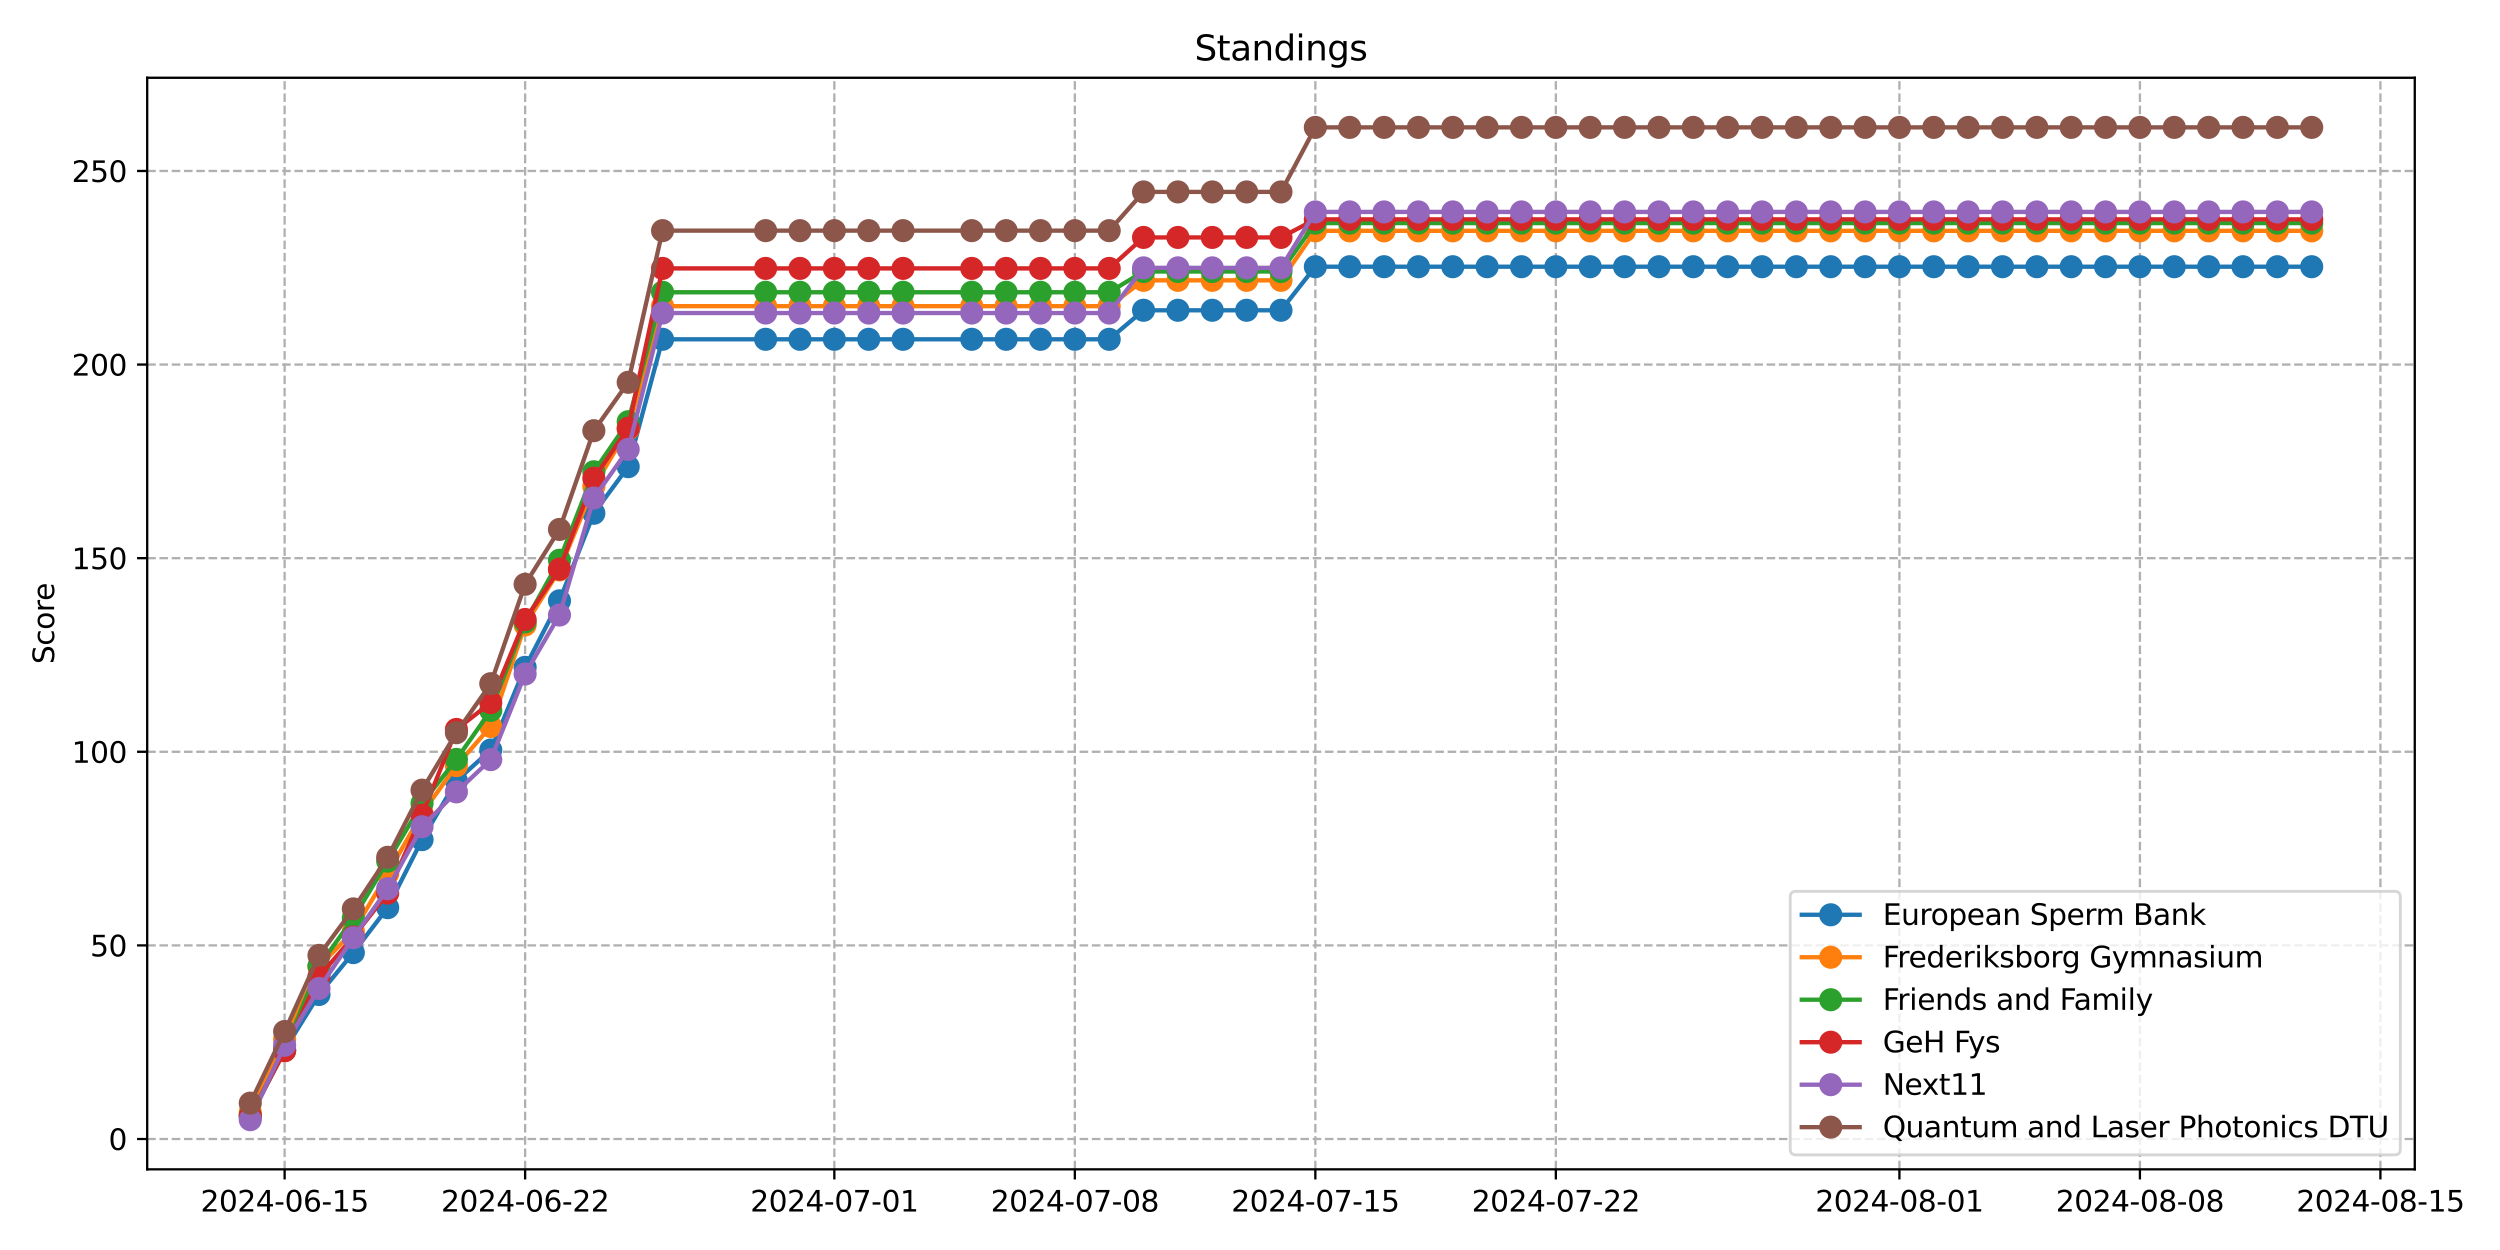 <?xml version="1.0" encoding="utf-8" standalone="no"?>
<!DOCTYPE svg PUBLIC "-//W3C//DTD SVG 1.1//EN"
  "http://www.w3.org/Graphics/SVG/1.1/DTD/svg11.dtd">
<svg xmlns:xlink="http://www.w3.org/1999/xlink" width="864pt" height="432pt" viewBox="0 0 864 432" xmlns="http://www.w3.org/2000/svg" version="1.1">
 <defs>
  <style type="text/css">*{stroke-linejoin: round; stroke-linecap: butt}</style>
 </defs>
 <g id="figure_1">
  <g id="patch_1">
   <path d="M 0 432 
L 864 432 
L 864 0 
L 0 0 
z
" style="fill: #ffffff"/>
  </g>
  <g id="axes_1">
   <g id="patch_2">
    <path d="M 50.87 404.12 
L 834.545 404.12 
L 834.545 26.88 
L 50.87 26.88 
z
" style="fill: #ffffff"/>
   </g>
   <g id="matplotlib.axis_1">
    <g id="xtick_1">
     <g id="line2d_1">
      <path d="M 98.365 404.12 
L 98.365 26.88 
" clip-path="url(#pb58d2dd684)" style="fill: none; stroke-dasharray: 2.96,1.28; stroke-dashoffset: 0; stroke: #b0b0b0; stroke-width: 0.8"/>
     </g>
     <g id="line2d_2">
      <defs>
       <path id="m829e8cbd50" d="M 0 0 
L 0 3.5 
" style="stroke: #000000; stroke-width: 0.8"/>
      </defs>
      <g>
       <use xlink:href="#m829e8cbd50" x="98.365" y="404.12" style="stroke: #000000; stroke-width: 0.8"/>
      </g>
     </g>
     <g id="text_1">
      <!-- 2024-06-15 -->
      <g transform="translate(69.308 418.718) scale(0.1 -0.1)">
       <defs>
        <path id="DejaVuSans-32" d="M 1228 531 
L 3431 531 
L 3431 0 
L 469 0 
L 469 531 
Q 828 903 1448 1529 
Q 2069 2156 2228 2338 
Q 2531 2678 2651 2914 
Q 2772 3150 2772 3378 
Q 2772 3750 2511 3984 
Q 2250 4219 1831 4219 
Q 1534 4219 1204 4116 
Q 875 4013 500 3803 
L 500 4441 
Q 881 4594 1212 4672 
Q 1544 4750 1819 4750 
Q 2544 4750 2975 4387 
Q 3406 4025 3406 3419 
Q 3406 3131 3298 2873 
Q 3191 2616 2906 2266 
Q 2828 2175 2409 1742 
Q 1991 1309 1228 531 
z
" transform="scale(0.016)"/>
        <path id="DejaVuSans-30" d="M 2034 4250 
Q 1547 4250 1301 3770 
Q 1056 3291 1056 2328 
Q 1056 1369 1301 889 
Q 1547 409 2034 409 
Q 2525 409 2770 889 
Q 3016 1369 3016 2328 
Q 3016 3291 2770 3770 
Q 2525 4250 2034 4250 
z
M 2034 4750 
Q 2819 4750 3233 4129 
Q 3647 3509 3647 2328 
Q 3647 1150 3233 529 
Q 2819 -91 2034 -91 
Q 1250 -91 836 529 
Q 422 1150 422 2328 
Q 422 3509 836 4129 
Q 1250 4750 2034 4750 
z
" transform="scale(0.016)"/>
        <path id="DejaVuSans-34" d="M 2419 4116 
L 825 1625 
L 2419 1625 
L 2419 4116 
z
M 2253 4666 
L 3047 4666 
L 3047 1625 
L 3713 1625 
L 3713 1100 
L 3047 1100 
L 3047 0 
L 2419 0 
L 2419 1100 
L 313 1100 
L 313 1709 
L 2253 4666 
z
" transform="scale(0.016)"/>
        <path id="DejaVuSans-2d" d="M 313 2009 
L 1997 2009 
L 1997 1497 
L 313 1497 
L 313 2009 
z
" transform="scale(0.016)"/>
        <path id="DejaVuSans-36" d="M 2113 2584 
Q 1688 2584 1439 2293 
Q 1191 2003 1191 1497 
Q 1191 994 1439 701 
Q 1688 409 2113 409 
Q 2538 409 2786 701 
Q 3034 994 3034 1497 
Q 3034 2003 2786 2293 
Q 2538 2584 2113 2584 
z
M 3366 4563 
L 3366 3988 
Q 3128 4100 2886 4159 
Q 2644 4219 2406 4219 
Q 1781 4219 1451 3797 
Q 1122 3375 1075 2522 
Q 1259 2794 1537 2939 
Q 1816 3084 2150 3084 
Q 2853 3084 3261 2657 
Q 3669 2231 3669 1497 
Q 3669 778 3244 343 
Q 2819 -91 2113 -91 
Q 1303 -91 875 529 
Q 447 1150 447 2328 
Q 447 3434 972 4092 
Q 1497 4750 2381 4750 
Q 2619 4750 2861 4703 
Q 3103 4656 3366 4563 
z
" transform="scale(0.016)"/>
        <path id="DejaVuSans-31" d="M 794 531 
L 1825 531 
L 1825 4091 
L 703 3866 
L 703 4441 
L 1819 4666 
L 2450 4666 
L 2450 531 
L 3481 531 
L 3481 0 
L 794 0 
L 794 531 
z
" transform="scale(0.016)"/>
        <path id="DejaVuSans-35" d="M 691 4666 
L 3169 4666 
L 3169 4134 
L 1269 4134 
L 1269 2991 
Q 1406 3038 1543 3061 
Q 1681 3084 1819 3084 
Q 2600 3084 3056 2656 
Q 3513 2228 3513 1497 
Q 3513 744 3044 326 
Q 2575 -91 1722 -91 
Q 1428 -91 1123 -41 
Q 819 9 494 109 
L 494 744 
Q 775 591 1075 516 
Q 1375 441 1709 441 
Q 2250 441 2565 725 
Q 2881 1009 2881 1497 
Q 2881 1984 2565 2268 
Q 2250 2553 1709 2553 
Q 1456 2553 1204 2497 
Q 953 2441 691 2322 
L 691 4666 
z
" transform="scale(0.016)"/>
       </defs>
       <use xlink:href="#DejaVuSans-32"/>
       <use xlink:href="#DejaVuSans-30" x="63.623"/>
       <use xlink:href="#DejaVuSans-32" x="127.246"/>
       <use xlink:href="#DejaVuSans-34" x="190.869"/>
       <use xlink:href="#DejaVuSans-2d" x="254.492"/>
       <use xlink:href="#DejaVuSans-30" x="290.576"/>
       <use xlink:href="#DejaVuSans-36" x="354.199"/>
       <use xlink:href="#DejaVuSans-2d" x="417.822"/>
       <use xlink:href="#DejaVuSans-31" x="453.906"/>
       <use xlink:href="#DejaVuSans-35" x="517.529"/>
      </g>
     </g>
    </g>
    <g id="xtick_2">
     <g id="line2d_3">
      <path d="M 181.483 404.12 
L 181.483 26.88 
" clip-path="url(#pb58d2dd684)" style="fill: none; stroke-dasharray: 2.96,1.28; stroke-dashoffset: 0; stroke: #b0b0b0; stroke-width: 0.8"/>
     </g>
     <g id="line2d_4">
      <g>
       <use xlink:href="#m829e8cbd50" x="181.483" y="404.12" style="stroke: #000000; stroke-width: 0.8"/>
      </g>
     </g>
     <g id="text_2">
      <!-- 2024-06-22 -->
      <g transform="translate(152.425 418.718) scale(0.1 -0.1)">
       <use xlink:href="#DejaVuSans-32"/>
       <use xlink:href="#DejaVuSans-30" x="63.623"/>
       <use xlink:href="#DejaVuSans-32" x="127.246"/>
       <use xlink:href="#DejaVuSans-34" x="190.869"/>
       <use xlink:href="#DejaVuSans-2d" x="254.492"/>
       <use xlink:href="#DejaVuSans-30" x="290.576"/>
       <use xlink:href="#DejaVuSans-36" x="354.199"/>
       <use xlink:href="#DejaVuSans-2d" x="417.822"/>
       <use xlink:href="#DejaVuSans-32" x="453.906"/>
       <use xlink:href="#DejaVuSans-32" x="517.529"/>
      </g>
     </g>
    </g>
    <g id="xtick_3">
     <g id="line2d_5">
      <path d="M 288.347 404.12 
L 288.347 26.88 
" clip-path="url(#pb58d2dd684)" style="fill: none; stroke-dasharray: 2.96,1.28; stroke-dashoffset: 0; stroke: #b0b0b0; stroke-width: 0.8"/>
     </g>
     <g id="line2d_6">
      <g>
       <use xlink:href="#m829e8cbd50" x="288.347" y="404.12" style="stroke: #000000; stroke-width: 0.8"/>
      </g>
     </g>
     <g id="text_3">
      <!-- 2024-07-01 -->
      <g transform="translate(259.29 418.718) scale(0.1 -0.1)">
       <defs>
        <path id="DejaVuSans-37" d="M 525 4666 
L 3525 4666 
L 3525 4397 
L 1831 0 
L 1172 0 
L 2766 4134 
L 525 4134 
L 525 4666 
z
" transform="scale(0.016)"/>
       </defs>
       <use xlink:href="#DejaVuSans-32"/>
       <use xlink:href="#DejaVuSans-30" x="63.623"/>
       <use xlink:href="#DejaVuSans-32" x="127.246"/>
       <use xlink:href="#DejaVuSans-34" x="190.869"/>
       <use xlink:href="#DejaVuSans-2d" x="254.492"/>
       <use xlink:href="#DejaVuSans-30" x="290.576"/>
       <use xlink:href="#DejaVuSans-37" x="354.199"/>
       <use xlink:href="#DejaVuSans-2d" x="417.822"/>
       <use xlink:href="#DejaVuSans-30" x="453.906"/>
       <use xlink:href="#DejaVuSans-31" x="517.529"/>
      </g>
     </g>
    </g>
    <g id="xtick_4">
     <g id="line2d_7">
      <path d="M 371.465 404.12 
L 371.465 26.88 
" clip-path="url(#pb58d2dd684)" style="fill: none; stroke-dasharray: 2.96,1.28; stroke-dashoffset: 0; stroke: #b0b0b0; stroke-width: 0.8"/>
     </g>
     <g id="line2d_8">
      <g>
       <use xlink:href="#m829e8cbd50" x="371.465" y="404.12" style="stroke: #000000; stroke-width: 0.8"/>
      </g>
     </g>
     <g id="text_4">
      <!-- 2024-07-08 -->
      <g transform="translate(342.407 418.718) scale(0.1 -0.1)">
       <defs>
        <path id="DejaVuSans-38" d="M 2034 2216 
Q 1584 2216 1326 1975 
Q 1069 1734 1069 1313 
Q 1069 891 1326 650 
Q 1584 409 2034 409 
Q 2484 409 2743 651 
Q 3003 894 3003 1313 
Q 3003 1734 2745 1975 
Q 2488 2216 2034 2216 
z
M 1403 2484 
Q 997 2584 770 2862 
Q 544 3141 544 3541 
Q 544 4100 942 4425 
Q 1341 4750 2034 4750 
Q 2731 4750 3128 4425 
Q 3525 4100 3525 3541 
Q 3525 3141 3298 2862 
Q 3072 2584 2669 2484 
Q 3125 2378 3379 2068 
Q 3634 1759 3634 1313 
Q 3634 634 3220 271 
Q 2806 -91 2034 -91 
Q 1263 -91 848 271 
Q 434 634 434 1313 
Q 434 1759 690 2068 
Q 947 2378 1403 2484 
z
M 1172 3481 
Q 1172 3119 1398 2916 
Q 1625 2713 2034 2713 
Q 2441 2713 2670 2916 
Q 2900 3119 2900 3481 
Q 2900 3844 2670 4047 
Q 2441 4250 2034 4250 
Q 1625 4250 1398 4047 
Q 1172 3844 1172 3481 
z
" transform="scale(0.016)"/>
       </defs>
       <use xlink:href="#DejaVuSans-32"/>
       <use xlink:href="#DejaVuSans-30" x="63.623"/>
       <use xlink:href="#DejaVuSans-32" x="127.246"/>
       <use xlink:href="#DejaVuSans-34" x="190.869"/>
       <use xlink:href="#DejaVuSans-2d" x="254.492"/>
       <use xlink:href="#DejaVuSans-30" x="290.576"/>
       <use xlink:href="#DejaVuSans-37" x="354.199"/>
       <use xlink:href="#DejaVuSans-2d" x="417.822"/>
       <use xlink:href="#DejaVuSans-30" x="453.906"/>
       <use xlink:href="#DejaVuSans-38" x="517.529"/>
      </g>
     </g>
    </g>
    <g id="xtick_5">
     <g id="line2d_9">
      <path d="M 454.582 404.12 
L 454.582 26.88 
" clip-path="url(#pb58d2dd684)" style="fill: none; stroke-dasharray: 2.96,1.28; stroke-dashoffset: 0; stroke: #b0b0b0; stroke-width: 0.8"/>
     </g>
     <g id="line2d_10">
      <g>
       <use xlink:href="#m829e8cbd50" x="454.582" y="404.12" style="stroke: #000000; stroke-width: 0.8"/>
      </g>
     </g>
     <g id="text_5">
      <!-- 2024-07-15 -->
      <g transform="translate(425.524 418.718) scale(0.1 -0.1)">
       <use xlink:href="#DejaVuSans-32"/>
       <use xlink:href="#DejaVuSans-30" x="63.623"/>
       <use xlink:href="#DejaVuSans-32" x="127.246"/>
       <use xlink:href="#DejaVuSans-34" x="190.869"/>
       <use xlink:href="#DejaVuSans-2d" x="254.492"/>
       <use xlink:href="#DejaVuSans-30" x="290.576"/>
       <use xlink:href="#DejaVuSans-37" x="354.199"/>
       <use xlink:href="#DejaVuSans-2d" x="417.822"/>
       <use xlink:href="#DejaVuSans-31" x="453.906"/>
       <use xlink:href="#DejaVuSans-35" x="517.529"/>
      </g>
     </g>
    </g>
    <g id="xtick_6">
     <g id="line2d_11">
      <path d="M 537.699 404.12 
L 537.699 26.88 
" clip-path="url(#pb58d2dd684)" style="fill: none; stroke-dasharray: 2.96,1.28; stroke-dashoffset: 0; stroke: #b0b0b0; stroke-width: 0.8"/>
     </g>
     <g id="line2d_12">
      <g>
       <use xlink:href="#m829e8cbd50" x="537.699" y="404.12" style="stroke: #000000; stroke-width: 0.8"/>
      </g>
     </g>
     <g id="text_6">
      <!-- 2024-07-22 -->
      <g transform="translate(508.641 418.718) scale(0.1 -0.1)">
       <use xlink:href="#DejaVuSans-32"/>
       <use xlink:href="#DejaVuSans-30" x="63.623"/>
       <use xlink:href="#DejaVuSans-32" x="127.246"/>
       <use xlink:href="#DejaVuSans-34" x="190.869"/>
       <use xlink:href="#DejaVuSans-2d" x="254.492"/>
       <use xlink:href="#DejaVuSans-30" x="290.576"/>
       <use xlink:href="#DejaVuSans-37" x="354.199"/>
       <use xlink:href="#DejaVuSans-2d" x="417.822"/>
       <use xlink:href="#DejaVuSans-32" x="453.906"/>
       <use xlink:href="#DejaVuSans-32" x="517.529"/>
      </g>
     </g>
    </g>
    <g id="xtick_7">
     <g id="line2d_13">
      <path d="M 656.437 404.12 
L 656.437 26.88 
" clip-path="url(#pb58d2dd684)" style="fill: none; stroke-dasharray: 2.96,1.28; stroke-dashoffset: 0; stroke: #b0b0b0; stroke-width: 0.8"/>
     </g>
     <g id="line2d_14">
      <g>
       <use xlink:href="#m829e8cbd50" x="656.437" y="404.12" style="stroke: #000000; stroke-width: 0.8"/>
      </g>
     </g>
     <g id="text_7">
      <!-- 2024-08-01 -->
      <g transform="translate(627.38 418.718) scale(0.1 -0.1)">
       <use xlink:href="#DejaVuSans-32"/>
       <use xlink:href="#DejaVuSans-30" x="63.623"/>
       <use xlink:href="#DejaVuSans-32" x="127.246"/>
       <use xlink:href="#DejaVuSans-34" x="190.869"/>
       <use xlink:href="#DejaVuSans-2d" x="254.492"/>
       <use xlink:href="#DejaVuSans-30" x="290.576"/>
       <use xlink:href="#DejaVuSans-38" x="354.199"/>
       <use xlink:href="#DejaVuSans-2d" x="417.822"/>
       <use xlink:href="#DejaVuSans-30" x="453.906"/>
       <use xlink:href="#DejaVuSans-31" x="517.529"/>
      </g>
     </g>
    </g>
    <g id="xtick_8">
     <g id="line2d_15">
      <path d="M 739.554 404.12 
L 739.554 26.88 
" clip-path="url(#pb58d2dd684)" style="fill: none; stroke-dasharray: 2.96,1.28; stroke-dashoffset: 0; stroke: #b0b0b0; stroke-width: 0.8"/>
     </g>
     <g id="line2d_16">
      <g>
       <use xlink:href="#m829e8cbd50" x="739.554" y="404.12" style="stroke: #000000; stroke-width: 0.8"/>
      </g>
     </g>
     <g id="text_8">
      <!-- 2024-08-08 -->
      <g transform="translate(710.497 418.718) scale(0.1 -0.1)">
       <use xlink:href="#DejaVuSans-32"/>
       <use xlink:href="#DejaVuSans-30" x="63.623"/>
       <use xlink:href="#DejaVuSans-32" x="127.246"/>
       <use xlink:href="#DejaVuSans-34" x="190.869"/>
       <use xlink:href="#DejaVuSans-2d" x="254.492"/>
       <use xlink:href="#DejaVuSans-30" x="290.576"/>
       <use xlink:href="#DejaVuSans-38" x="354.199"/>
       <use xlink:href="#DejaVuSans-2d" x="417.822"/>
       <use xlink:href="#DejaVuSans-30" x="453.906"/>
       <use xlink:href="#DejaVuSans-38" x="517.529"/>
      </g>
     </g>
    </g>
    <g id="xtick_9">
     <g id="line2d_17">
      <path d="M 822.672 404.12 
L 822.672 26.88 
" clip-path="url(#pb58d2dd684)" style="fill: none; stroke-dasharray: 2.96,1.28; stroke-dashoffset: 0; stroke: #b0b0b0; stroke-width: 0.8"/>
     </g>
     <g id="line2d_18">
      <g>
       <use xlink:href="#m829e8cbd50" x="822.672" y="404.12" style="stroke: #000000; stroke-width: 0.8"/>
      </g>
     </g>
     <g id="text_9">
      <!-- 2024-08-15 -->
      <g transform="translate(793.614 418.718) scale(0.1 -0.1)">
       <use xlink:href="#DejaVuSans-32"/>
       <use xlink:href="#DejaVuSans-30" x="63.623"/>
       <use xlink:href="#DejaVuSans-32" x="127.246"/>
       <use xlink:href="#DejaVuSans-34" x="190.869"/>
       <use xlink:href="#DejaVuSans-2d" x="254.492"/>
       <use xlink:href="#DejaVuSans-30" x="290.576"/>
       <use xlink:href="#DejaVuSans-38" x="354.199"/>
       <use xlink:href="#DejaVuSans-2d" x="417.822"/>
       <use xlink:href="#DejaVuSans-31" x="453.906"/>
       <use xlink:href="#DejaVuSans-35" x="517.529"/>
      </g>
     </g>
    </g>
   </g>
   <g id="matplotlib.axis_2">
    <g id="ytick_1">
     <g id="line2d_19">
      <path d="M 50.87 393.636 
L 834.545 393.636 
" clip-path="url(#pb58d2dd684)" style="fill: none; stroke-dasharray: 2.96,1.28; stroke-dashoffset: 0; stroke: #b0b0b0; stroke-width: 0.8"/>
     </g>
     <g id="line2d_20">
      <defs>
       <path id="mb3a170b833" d="M 0 0 
L -3.5 0 
" style="stroke: #000000; stroke-width: 0.8"/>
      </defs>
      <g>
       <use xlink:href="#mb3a170b833" x="50.87" y="393.636" style="stroke: #000000; stroke-width: 0.8"/>
      </g>
     </g>
     <g id="text_10">
      <!-- 0 -->
      <g transform="translate(37.508 397.435) scale(0.1 -0.1)">
       <use xlink:href="#DejaVuSans-30"/>
      </g>
     </g>
    </g>
    <g id="ytick_2">
     <g id="line2d_21">
      <path d="M 50.87 326.727 
L 834.545 326.727 
" clip-path="url(#pb58d2dd684)" style="fill: none; stroke-dasharray: 2.96,1.28; stroke-dashoffset: 0; stroke: #b0b0b0; stroke-width: 0.8"/>
     </g>
     <g id="line2d_22">
      <g>
       <use xlink:href="#mb3a170b833" x="50.87" y="326.727" style="stroke: #000000; stroke-width: 0.8"/>
      </g>
     </g>
     <g id="text_11">
      <!-- 50 -->
      <g transform="translate(31.145 330.526) scale(0.1 -0.1)">
       <use xlink:href="#DejaVuSans-35"/>
       <use xlink:href="#DejaVuSans-30" x="63.623"/>
      </g>
     </g>
    </g>
    <g id="ytick_3">
     <g id="line2d_23">
      <path d="M 50.87 259.818 
L 834.545 259.818 
" clip-path="url(#pb58d2dd684)" style="fill: none; stroke-dasharray: 2.96,1.28; stroke-dashoffset: 0; stroke: #b0b0b0; stroke-width: 0.8"/>
     </g>
     <g id="line2d_24">
      <g>
       <use xlink:href="#mb3a170b833" x="50.87" y="259.818" style="stroke: #000000; stroke-width: 0.8"/>
      </g>
     </g>
     <g id="text_12">
      <!-- 100 -->
      <g transform="translate(24.782 263.617) scale(0.1 -0.1)">
       <use xlink:href="#DejaVuSans-31"/>
       <use xlink:href="#DejaVuSans-30" x="63.623"/>
       <use xlink:href="#DejaVuSans-30" x="127.246"/>
      </g>
     </g>
    </g>
    <g id="ytick_4">
     <g id="line2d_25">
      <path d="M 50.87 192.909 
L 834.545 192.909 
" clip-path="url(#pb58d2dd684)" style="fill: none; stroke-dasharray: 2.96,1.28; stroke-dashoffset: 0; stroke: #b0b0b0; stroke-width: 0.8"/>
     </g>
     <g id="line2d_26">
      <g>
       <use xlink:href="#mb3a170b833" x="50.87" y="192.909" style="stroke: #000000; stroke-width: 0.8"/>
      </g>
     </g>
     <g id="text_13">
      <!-- 150 -->
      <g transform="translate(24.782 196.708) scale(0.1 -0.1)">
       <use xlink:href="#DejaVuSans-31"/>
       <use xlink:href="#DejaVuSans-35" x="63.623"/>
       <use xlink:href="#DejaVuSans-30" x="127.246"/>
      </g>
     </g>
    </g>
    <g id="ytick_5">
     <g id="line2d_27">
      <path d="M 50.87 126 
L 834.545 126 
" clip-path="url(#pb58d2dd684)" style="fill: none; stroke-dasharray: 2.96,1.28; stroke-dashoffset: 0; stroke: #b0b0b0; stroke-width: 0.8"/>
     </g>
     <g id="line2d_28">
      <g>
       <use xlink:href="#mb3a170b833" x="50.87" y="126" style="stroke: #000000; stroke-width: 0.8"/>
      </g>
     </g>
     <g id="text_14">
      <!-- 200 -->
      <g transform="translate(24.782 129.799) scale(0.1 -0.1)">
       <use xlink:href="#DejaVuSans-32"/>
       <use xlink:href="#DejaVuSans-30" x="63.623"/>
       <use xlink:href="#DejaVuSans-30" x="127.246"/>
      </g>
     </g>
    </g>
    <g id="ytick_6">
     <g id="line2d_29">
      <path d="M 50.87 59.091 
L 834.545 59.091 
" clip-path="url(#pb58d2dd684)" style="fill: none; stroke-dasharray: 2.96,1.28; stroke-dashoffset: 0; stroke: #b0b0b0; stroke-width: 0.8"/>
     </g>
     <g id="line2d_30">
      <g>
       <use xlink:href="#mb3a170b833" x="50.87" y="59.091" style="stroke: #000000; stroke-width: 0.8"/>
      </g>
     </g>
     <g id="text_15">
      <!-- 250 -->
      <g transform="translate(24.782 62.89) scale(0.1 -0.1)">
       <use xlink:href="#DejaVuSans-32"/>
       <use xlink:href="#DejaVuSans-35" x="63.623"/>
       <use xlink:href="#DejaVuSans-30" x="127.246"/>
      </g>
     </g>
    </g>
    <g id="text_16">
     <!-- Score -->
     <g transform="translate(18.703 229.502) rotate(-90) scale(0.1 -0.1)">
      <defs>
       <path id="DejaVuSans-53" d="M 3425 4513 
L 3425 3897 
Q 3066 4069 2747 4153 
Q 2428 4238 2131 4238 
Q 1616 4238 1336 4038 
Q 1056 3838 1056 3469 
Q 1056 3159 1242 3001 
Q 1428 2844 1947 2747 
L 2328 2669 
Q 3034 2534 3370 2195 
Q 3706 1856 3706 1288 
Q 3706 609 3251 259 
Q 2797 -91 1919 -91 
Q 1588 -91 1214 -16 
Q 841 59 441 206 
L 441 856 
Q 825 641 1194 531 
Q 1563 422 1919 422 
Q 2459 422 2753 634 
Q 3047 847 3047 1241 
Q 3047 1584 2836 1778 
Q 2625 1972 2144 2069 
L 1759 2144 
Q 1053 2284 737 2584 
Q 422 2884 422 3419 
Q 422 4038 858 4394 
Q 1294 4750 2059 4750 
Q 2388 4750 2728 4690 
Q 3069 4631 3425 4513 
z
" transform="scale(0.016)"/>
       <path id="DejaVuSans-63" d="M 3122 3366 
L 3122 2828 
Q 2878 2963 2633 3030 
Q 2388 3097 2138 3097 
Q 1578 3097 1268 2742 
Q 959 2388 959 1747 
Q 959 1106 1268 751 
Q 1578 397 2138 397 
Q 2388 397 2633 464 
Q 2878 531 3122 666 
L 3122 134 
Q 2881 22 2623 -34 
Q 2366 -91 2075 -91 
Q 1284 -91 818 406 
Q 353 903 353 1747 
Q 353 2603 823 3093 
Q 1294 3584 2113 3584 
Q 2378 3584 2631 3529 
Q 2884 3475 3122 3366 
z
" transform="scale(0.016)"/>
       <path id="DejaVuSans-6f" d="M 1959 3097 
Q 1497 3097 1228 2736 
Q 959 2375 959 1747 
Q 959 1119 1226 758 
Q 1494 397 1959 397 
Q 2419 397 2687 759 
Q 2956 1122 2956 1747 
Q 2956 2369 2687 2733 
Q 2419 3097 1959 3097 
z
M 1959 3584 
Q 2709 3584 3137 3096 
Q 3566 2609 3566 1747 
Q 3566 888 3137 398 
Q 2709 -91 1959 -91 
Q 1206 -91 779 398 
Q 353 888 353 1747 
Q 353 2609 779 3096 
Q 1206 3584 1959 3584 
z
" transform="scale(0.016)"/>
       <path id="DejaVuSans-72" d="M 2631 2963 
Q 2534 3019 2420 3045 
Q 2306 3072 2169 3072 
Q 1681 3072 1420 2755 
Q 1159 2438 1159 1844 
L 1159 0 
L 581 0 
L 581 3500 
L 1159 3500 
L 1159 2956 
Q 1341 3275 1631 3429 
Q 1922 3584 2338 3584 
Q 2397 3584 2469 3576 
Q 2541 3569 2628 3553 
L 2631 2963 
z
" transform="scale(0.016)"/>
       <path id="DejaVuSans-65" d="M 3597 1894 
L 3597 1613 
L 953 1613 
Q 991 1019 1311 708 
Q 1631 397 2203 397 
Q 2534 397 2845 478 
Q 3156 559 3463 722 
L 3463 178 
Q 3153 47 2828 -22 
Q 2503 -91 2169 -91 
Q 1331 -91 842 396 
Q 353 884 353 1716 
Q 353 2575 817 3079 
Q 1281 3584 2069 3584 
Q 2775 3584 3186 3129 
Q 3597 2675 3597 1894 
z
M 3022 2063 
Q 3016 2534 2758 2815 
Q 2500 3097 2075 3097 
Q 1594 3097 1305 2825 
Q 1016 2553 972 2059 
L 3022 2063 
z
" transform="scale(0.016)"/>
      </defs>
      <use xlink:href="#DejaVuSans-53"/>
      <use xlink:href="#DejaVuSans-63" x="63.477"/>
      <use xlink:href="#DejaVuSans-6f" x="118.457"/>
      <use xlink:href="#DejaVuSans-72" x="179.639"/>
      <use xlink:href="#DejaVuSans-65" x="218.502"/>
     </g>
    </g>
   </g>
   <g id="line2d_31">
    <path d="M 86.492 385.953 
L 98.365 362.822 
L 110.239 343.705 
L 122.113 329.224 
L 133.987 313.692 
L 145.861 290.178 
L 157.735 269.866 
L 169.609 259.209 
L 181.483 230.629 
L 193.356 207.641 
L 205.23 177.388 
L 217.104 161.283 
L 228.978 117.266 
L 264.6 117.266 
L 276.474 117.266 
L 288.347 117.266 
L 300.221 117.266 
L 312.095 117.266 
L 335.843 117.266 
L 347.717 117.266 
L 359.591 117.266 
L 371.465 117.266 
L 383.338 117.266 
L 395.212 107.23 
L 407.086 107.23 
L 418.96 107.23 
L 430.834 107.23 
L 442.708 107.23 
L 454.582 92.175 
L 466.455 92.175 
L 478.329 92.175 
L 490.203 92.175 
L 502.077 92.175 
L 513.951 92.175 
L 525.825 92.175 
L 537.699 92.175 
L 549.573 92.175 
L 561.446 92.175 
L 573.32 92.175 
L 585.194 92.175 
L 597.068 92.175 
L 608.942 92.175 
L 620.816 92.175 
L 632.69 92.175 
L 644.564 92.175 
L 656.437 92.175 
L 668.311 92.175 
L 680.185 92.175 
L 692.059 92.175 
L 703.933 92.175 
L 715.807 92.175 
L 727.681 92.175 
L 739.554 92.175 
L 751.428 92.175 
L 763.302 92.175 
L 775.176 92.175 
L 787.05 92.175 
L 798.924 92.175 
" clip-path="url(#pb58d2dd684)" style="fill: none; stroke: #1f77b4; stroke-width: 1.5; stroke-linecap: square"/>
    <defs>
     <path id="m5d8538533b" d="M 0 3.5 
C 0.928 3.5 1.819 3.131 2.475 2.475 
C 3.131 1.819 3.5 0.928 3.5 0 
C 3.5 -0.928 3.131 -1.819 2.475 -2.475 
C 1.819 -3.131 0.928 -3.5 0 -3.5 
C -0.928 -3.5 -1.819 -3.131 -2.475 -2.475 
C -3.131 -1.819 -3.5 -0.928 -3.5 0 
C -3.5 0.928 -3.131 1.819 -2.475 2.475 
C -1.819 3.131 -0.928 3.5 0 3.5 
z
" style="stroke: #1f77b4"/>
    </defs>
    <g clip-path="url(#pb58d2dd684)">
     <use xlink:href="#m5d8538533b" x="86.492" y="385.953" style="fill: #1f77b4; stroke: #1f77b4"/>
     <use xlink:href="#m5d8538533b" x="98.365" y="362.822" style="fill: #1f77b4; stroke: #1f77b4"/>
     <use xlink:href="#m5d8538533b" x="110.239" y="343.705" style="fill: #1f77b4; stroke: #1f77b4"/>
     <use xlink:href="#m5d8538533b" x="122.113" y="329.224" style="fill: #1f77b4; stroke: #1f77b4"/>
     <use xlink:href="#m5d8538533b" x="133.987" y="313.692" style="fill: #1f77b4; stroke: #1f77b4"/>
     <use xlink:href="#m5d8538533b" x="145.861" y="290.178" style="fill: #1f77b4; stroke: #1f77b4"/>
     <use xlink:href="#m5d8538533b" x="157.735" y="269.866" style="fill: #1f77b4; stroke: #1f77b4"/>
     <use xlink:href="#m5d8538533b" x="169.609" y="259.209" style="fill: #1f77b4; stroke: #1f77b4"/>
     <use xlink:href="#m5d8538533b" x="181.483" y="230.629" style="fill: #1f77b4; stroke: #1f77b4"/>
     <use xlink:href="#m5d8538533b" x="193.356" y="207.641" style="fill: #1f77b4; stroke: #1f77b4"/>
     <use xlink:href="#m5d8538533b" x="205.23" y="177.388" style="fill: #1f77b4; stroke: #1f77b4"/>
     <use xlink:href="#m5d8538533b" x="217.104" y="161.283" style="fill: #1f77b4; stroke: #1f77b4"/>
     <use xlink:href="#m5d8538533b" x="228.978" y="117.266" style="fill: #1f77b4; stroke: #1f77b4"/>
     <use xlink:href="#m5d8538533b" x="264.6" y="117.266" style="fill: #1f77b4; stroke: #1f77b4"/>
     <use xlink:href="#m5d8538533b" x="276.474" y="117.266" style="fill: #1f77b4; stroke: #1f77b4"/>
     <use xlink:href="#m5d8538533b" x="288.347" y="117.266" style="fill: #1f77b4; stroke: #1f77b4"/>
     <use xlink:href="#m5d8538533b" x="300.221" y="117.266" style="fill: #1f77b4; stroke: #1f77b4"/>
     <use xlink:href="#m5d8538533b" x="312.095" y="117.266" style="fill: #1f77b4; stroke: #1f77b4"/>
     <use xlink:href="#m5d8538533b" x="335.843" y="117.266" style="fill: #1f77b4; stroke: #1f77b4"/>
     <use xlink:href="#m5d8538533b" x="347.717" y="117.266" style="fill: #1f77b4; stroke: #1f77b4"/>
     <use xlink:href="#m5d8538533b" x="359.591" y="117.266" style="fill: #1f77b4; stroke: #1f77b4"/>
     <use xlink:href="#m5d8538533b" x="371.465" y="117.266" style="fill: #1f77b4; stroke: #1f77b4"/>
     <use xlink:href="#m5d8538533b" x="383.338" y="117.266" style="fill: #1f77b4; stroke: #1f77b4"/>
     <use xlink:href="#m5d8538533b" x="395.212" y="107.23" style="fill: #1f77b4; stroke: #1f77b4"/>
     <use xlink:href="#m5d8538533b" x="407.086" y="107.23" style="fill: #1f77b4; stroke: #1f77b4"/>
     <use xlink:href="#m5d8538533b" x="418.96" y="107.23" style="fill: #1f77b4; stroke: #1f77b4"/>
     <use xlink:href="#m5d8538533b" x="430.834" y="107.23" style="fill: #1f77b4; stroke: #1f77b4"/>
     <use xlink:href="#m5d8538533b" x="442.708" y="107.23" style="fill: #1f77b4; stroke: #1f77b4"/>
     <use xlink:href="#m5d8538533b" x="454.582" y="92.175" style="fill: #1f77b4; stroke: #1f77b4"/>
     <use xlink:href="#m5d8538533b" x="466.455" y="92.175" style="fill: #1f77b4; stroke: #1f77b4"/>
     <use xlink:href="#m5d8538533b" x="478.329" y="92.175" style="fill: #1f77b4; stroke: #1f77b4"/>
     <use xlink:href="#m5d8538533b" x="490.203" y="92.175" style="fill: #1f77b4; stroke: #1f77b4"/>
     <use xlink:href="#m5d8538533b" x="502.077" y="92.175" style="fill: #1f77b4; stroke: #1f77b4"/>
     <use xlink:href="#m5d8538533b" x="513.951" y="92.175" style="fill: #1f77b4; stroke: #1f77b4"/>
     <use xlink:href="#m5d8538533b" x="525.825" y="92.175" style="fill: #1f77b4; stroke: #1f77b4"/>
     <use xlink:href="#m5d8538533b" x="537.699" y="92.175" style="fill: #1f77b4; stroke: #1f77b4"/>
     <use xlink:href="#m5d8538533b" x="549.573" y="92.175" style="fill: #1f77b4; stroke: #1f77b4"/>
     <use xlink:href="#m5d8538533b" x="561.446" y="92.175" style="fill: #1f77b4; stroke: #1f77b4"/>
     <use xlink:href="#m5d8538533b" x="573.32" y="92.175" style="fill: #1f77b4; stroke: #1f77b4"/>
     <use xlink:href="#m5d8538533b" x="585.194" y="92.175" style="fill: #1f77b4; stroke: #1f77b4"/>
     <use xlink:href="#m5d8538533b" x="597.068" y="92.175" style="fill: #1f77b4; stroke: #1f77b4"/>
     <use xlink:href="#m5d8538533b" x="608.942" y="92.175" style="fill: #1f77b4; stroke: #1f77b4"/>
     <use xlink:href="#m5d8538533b" x="620.816" y="92.175" style="fill: #1f77b4; stroke: #1f77b4"/>
     <use xlink:href="#m5d8538533b" x="632.69" y="92.175" style="fill: #1f77b4; stroke: #1f77b4"/>
     <use xlink:href="#m5d8538533b" x="644.564" y="92.175" style="fill: #1f77b4; stroke: #1f77b4"/>
     <use xlink:href="#m5d8538533b" x="656.437" y="92.175" style="fill: #1f77b4; stroke: #1f77b4"/>
     <use xlink:href="#m5d8538533b" x="668.311" y="92.175" style="fill: #1f77b4; stroke: #1f77b4"/>
     <use xlink:href="#m5d8538533b" x="680.185" y="92.175" style="fill: #1f77b4; stroke: #1f77b4"/>
     <use xlink:href="#m5d8538533b" x="692.059" y="92.175" style="fill: #1f77b4; stroke: #1f77b4"/>
     <use xlink:href="#m5d8538533b" x="703.933" y="92.175" style="fill: #1f77b4; stroke: #1f77b4"/>
     <use xlink:href="#m5d8538533b" x="715.807" y="92.175" style="fill: #1f77b4; stroke: #1f77b4"/>
     <use xlink:href="#m5d8538533b" x="727.681" y="92.175" style="fill: #1f77b4; stroke: #1f77b4"/>
     <use xlink:href="#m5d8538533b" x="739.554" y="92.175" style="fill: #1f77b4; stroke: #1f77b4"/>
     <use xlink:href="#m5d8538533b" x="751.428" y="92.175" style="fill: #1f77b4; stroke: #1f77b4"/>
     <use xlink:href="#m5d8538533b" x="763.302" y="92.175" style="fill: #1f77b4; stroke: #1f77b4"/>
     <use xlink:href="#m5d8538533b" x="775.176" y="92.175" style="fill: #1f77b4; stroke: #1f77b4"/>
     <use xlink:href="#m5d8538533b" x="787.05" y="92.175" style="fill: #1f77b4; stroke: #1f77b4"/>
     <use xlink:href="#m5d8538533b" x="798.924" y="92.175" style="fill: #1f77b4; stroke: #1f77b4"/>
    </g>
   </g>
   <g id="line2d_32">
    <path d="M 86.492 384.444 
L 98.365 359.167 
L 110.239 334.039 
L 122.113 321.847 
L 133.987 301.923 
L 145.861 281.107 
L 157.735 264.602 
L 169.609 251.072 
L 181.483 215.982 
L 193.356 196.95 
L 205.23 168.105 
L 217.104 148.329 
L 228.978 105.805 
L 264.6 105.805 
L 276.474 105.805 
L 288.347 105.805 
L 300.221 105.805 
L 312.095 105.805 
L 335.843 105.805 
L 347.717 105.805 
L 359.591 105.805 
L 371.465 105.805 
L 383.338 105.805 
L 395.212 96.884 
L 407.086 96.884 
L 418.96 96.884 
L 430.834 96.884 
L 442.708 96.884 
L 454.582 79.785 
L 466.455 79.785 
L 478.329 79.785 
L 490.203 79.785 
L 502.077 79.785 
L 513.951 79.785 
L 525.825 79.785 
L 537.699 79.785 
L 549.573 79.785 
L 561.446 79.785 
L 573.32 79.785 
L 585.194 79.785 
L 597.068 79.785 
L 608.942 79.785 
L 620.816 79.785 
L 632.69 79.785 
L 644.564 79.785 
L 656.437 79.785 
L 668.311 79.785 
L 680.185 79.785 
L 692.059 79.785 
L 703.933 79.785 
L 715.807 79.785 
L 727.681 79.785 
L 739.554 79.785 
L 751.428 79.785 
L 763.302 79.785 
L 775.176 79.785 
L 787.05 79.785 
L 798.924 79.785 
" clip-path="url(#pb58d2dd684)" style="fill: none; stroke: #ff7f0e; stroke-width: 1.5; stroke-linecap: square"/>
    <defs>
     <path id="m08d0633145" d="M 0 3.5 
C 0.928 3.5 1.819 3.131 2.475 2.475 
C 3.131 1.819 3.5 0.928 3.5 0 
C 3.5 -0.928 3.131 -1.819 2.475 -2.475 
C 1.819 -3.131 0.928 -3.5 0 -3.5 
C -0.928 -3.5 -1.819 -3.131 -2.475 -2.475 
C -3.131 -1.819 -3.5 -0.928 -3.5 0 
C -3.5 0.928 -3.131 1.819 -2.475 2.475 
C -1.819 3.131 -0.928 3.5 0 3.5 
z
" style="stroke: #ff7f0e"/>
    </defs>
    <g clip-path="url(#pb58d2dd684)">
     <use xlink:href="#m08d0633145" x="86.492" y="384.444" style="fill: #ff7f0e; stroke: #ff7f0e"/>
     <use xlink:href="#m08d0633145" x="98.365" y="359.167" style="fill: #ff7f0e; stroke: #ff7f0e"/>
     <use xlink:href="#m08d0633145" x="110.239" y="334.039" style="fill: #ff7f0e; stroke: #ff7f0e"/>
     <use xlink:href="#m08d0633145" x="122.113" y="321.847" style="fill: #ff7f0e; stroke: #ff7f0e"/>
     <use xlink:href="#m08d0633145" x="133.987" y="301.923" style="fill: #ff7f0e; stroke: #ff7f0e"/>
     <use xlink:href="#m08d0633145" x="145.861" y="281.107" style="fill: #ff7f0e; stroke: #ff7f0e"/>
     <use xlink:href="#m08d0633145" x="157.735" y="264.602" style="fill: #ff7f0e; stroke: #ff7f0e"/>
     <use xlink:href="#m08d0633145" x="169.609" y="251.072" style="fill: #ff7f0e; stroke: #ff7f0e"/>
     <use xlink:href="#m08d0633145" x="181.483" y="215.982" style="fill: #ff7f0e; stroke: #ff7f0e"/>
     <use xlink:href="#m08d0633145" x="193.356" y="196.95" style="fill: #ff7f0e; stroke: #ff7f0e"/>
     <use xlink:href="#m08d0633145" x="205.23" y="168.105" style="fill: #ff7f0e; stroke: #ff7f0e"/>
     <use xlink:href="#m08d0633145" x="217.104" y="148.329" style="fill: #ff7f0e; stroke: #ff7f0e"/>
     <use xlink:href="#m08d0633145" x="228.978" y="105.805" style="fill: #ff7f0e; stroke: #ff7f0e"/>
     <use xlink:href="#m08d0633145" x="264.6" y="105.805" style="fill: #ff7f0e; stroke: #ff7f0e"/>
     <use xlink:href="#m08d0633145" x="276.474" y="105.805" style="fill: #ff7f0e; stroke: #ff7f0e"/>
     <use xlink:href="#m08d0633145" x="288.347" y="105.805" style="fill: #ff7f0e; stroke: #ff7f0e"/>
     <use xlink:href="#m08d0633145" x="300.221" y="105.805" style="fill: #ff7f0e; stroke: #ff7f0e"/>
     <use xlink:href="#m08d0633145" x="312.095" y="105.805" style="fill: #ff7f0e; stroke: #ff7f0e"/>
     <use xlink:href="#m08d0633145" x="335.843" y="105.805" style="fill: #ff7f0e; stroke: #ff7f0e"/>
     <use xlink:href="#m08d0633145" x="347.717" y="105.805" style="fill: #ff7f0e; stroke: #ff7f0e"/>
     <use xlink:href="#m08d0633145" x="359.591" y="105.805" style="fill: #ff7f0e; stroke: #ff7f0e"/>
     <use xlink:href="#m08d0633145" x="371.465" y="105.805" style="fill: #ff7f0e; stroke: #ff7f0e"/>
     <use xlink:href="#m08d0633145" x="383.338" y="105.805" style="fill: #ff7f0e; stroke: #ff7f0e"/>
     <use xlink:href="#m08d0633145" x="395.212" y="96.884" style="fill: #ff7f0e; stroke: #ff7f0e"/>
     <use xlink:href="#m08d0633145" x="407.086" y="96.884" style="fill: #ff7f0e; stroke: #ff7f0e"/>
     <use xlink:href="#m08d0633145" x="418.96" y="96.884" style="fill: #ff7f0e; stroke: #ff7f0e"/>
     <use xlink:href="#m08d0633145" x="430.834" y="96.884" style="fill: #ff7f0e; stroke: #ff7f0e"/>
     <use xlink:href="#m08d0633145" x="442.708" y="96.884" style="fill: #ff7f0e; stroke: #ff7f0e"/>
     <use xlink:href="#m08d0633145" x="454.582" y="79.785" style="fill: #ff7f0e; stroke: #ff7f0e"/>
     <use xlink:href="#m08d0633145" x="466.455" y="79.785" style="fill: #ff7f0e; stroke: #ff7f0e"/>
     <use xlink:href="#m08d0633145" x="478.329" y="79.785" style="fill: #ff7f0e; stroke: #ff7f0e"/>
     <use xlink:href="#m08d0633145" x="490.203" y="79.785" style="fill: #ff7f0e; stroke: #ff7f0e"/>
     <use xlink:href="#m08d0633145" x="502.077" y="79.785" style="fill: #ff7f0e; stroke: #ff7f0e"/>
     <use xlink:href="#m08d0633145" x="513.951" y="79.785" style="fill: #ff7f0e; stroke: #ff7f0e"/>
     <use xlink:href="#m08d0633145" x="525.825" y="79.785" style="fill: #ff7f0e; stroke: #ff7f0e"/>
     <use xlink:href="#m08d0633145" x="537.699" y="79.785" style="fill: #ff7f0e; stroke: #ff7f0e"/>
     <use xlink:href="#m08d0633145" x="549.573" y="79.785" style="fill: #ff7f0e; stroke: #ff7f0e"/>
     <use xlink:href="#m08d0633145" x="561.446" y="79.785" style="fill: #ff7f0e; stroke: #ff7f0e"/>
     <use xlink:href="#m08d0633145" x="573.32" y="79.785" style="fill: #ff7f0e; stroke: #ff7f0e"/>
     <use xlink:href="#m08d0633145" x="585.194" y="79.785" style="fill: #ff7f0e; stroke: #ff7f0e"/>
     <use xlink:href="#m08d0633145" x="597.068" y="79.785" style="fill: #ff7f0e; stroke: #ff7f0e"/>
     <use xlink:href="#m08d0633145" x="608.942" y="79.785" style="fill: #ff7f0e; stroke: #ff7f0e"/>
     <use xlink:href="#m08d0633145" x="620.816" y="79.785" style="fill: #ff7f0e; stroke: #ff7f0e"/>
     <use xlink:href="#m08d0633145" x="632.69" y="79.785" style="fill: #ff7f0e; stroke: #ff7f0e"/>
     <use xlink:href="#m08d0633145" x="644.564" y="79.785" style="fill: #ff7f0e; stroke: #ff7f0e"/>
     <use xlink:href="#m08d0633145" x="656.437" y="79.785" style="fill: #ff7f0e; stroke: #ff7f0e"/>
     <use xlink:href="#m08d0633145" x="668.311" y="79.785" style="fill: #ff7f0e; stroke: #ff7f0e"/>
     <use xlink:href="#m08d0633145" x="680.185" y="79.785" style="fill: #ff7f0e; stroke: #ff7f0e"/>
     <use xlink:href="#m08d0633145" x="692.059" y="79.785" style="fill: #ff7f0e; stroke: #ff7f0e"/>
     <use xlink:href="#m08d0633145" x="703.933" y="79.785" style="fill: #ff7f0e; stroke: #ff7f0e"/>
     <use xlink:href="#m08d0633145" x="715.807" y="79.785" style="fill: #ff7f0e; stroke: #ff7f0e"/>
     <use xlink:href="#m08d0633145" x="727.681" y="79.785" style="fill: #ff7f0e; stroke: #ff7f0e"/>
     <use xlink:href="#m08d0633145" x="739.554" y="79.785" style="fill: #ff7f0e; stroke: #ff7f0e"/>
     <use xlink:href="#m08d0633145" x="751.428" y="79.785" style="fill: #ff7f0e; stroke: #ff7f0e"/>
     <use xlink:href="#m08d0633145" x="763.302" y="79.785" style="fill: #ff7f0e; stroke: #ff7f0e"/>
     <use xlink:href="#m08d0633145" x="775.176" y="79.785" style="fill: #ff7f0e; stroke: #ff7f0e"/>
     <use xlink:href="#m08d0633145" x="787.05" y="79.785" style="fill: #ff7f0e; stroke: #ff7f0e"/>
     <use xlink:href="#m08d0633145" x="798.924" y="79.785" style="fill: #ff7f0e; stroke: #ff7f0e"/>
    </g>
   </g>
   <g id="line2d_33">
    <path d="M 86.492 385.464 
L 98.365 363.001 
L 110.239 333.848 
L 122.113 317.312 
L 133.987 297.622 
L 145.861 277.645 
L 157.735 262.447 
L 169.609 245.528 
L 181.483 214.941 
L 193.356 193.626 
L 205.23 163.039 
L 217.104 145.738 
L 228.978 101.005 
L 264.6 101.005 
L 276.474 101.005 
L 288.347 101.005 
L 300.221 101.005 
L 312.095 101.005 
L 335.843 101.005 
L 347.717 101.005 
L 359.591 101.005 
L 371.465 101.005 
L 383.338 101.005 
L 395.212 93.836 
L 407.086 93.836 
L 418.96 93.836 
L 430.834 93.836 
L 442.708 93.836 
L 454.582 77.109 
L 466.455 77.109 
L 478.329 77.109 
L 490.203 77.109 
L 502.077 77.109 
L 513.951 77.109 
L 525.825 77.109 
L 537.699 77.109 
L 549.573 77.109 
L 561.446 77.109 
L 573.32 77.109 
L 585.194 77.109 
L 597.068 77.109 
L 608.942 77.109 
L 620.816 77.109 
L 632.69 77.109 
L 644.564 77.109 
L 656.437 77.109 
L 668.311 77.109 
L 680.185 77.109 
L 692.059 77.109 
L 703.933 77.109 
L 715.807 77.109 
L 727.681 77.109 
L 739.554 77.109 
L 751.428 77.109 
L 763.302 77.109 
L 775.176 77.109 
L 787.05 77.109 
L 798.924 77.109 
" clip-path="url(#pb58d2dd684)" style="fill: none; stroke: #2ca02c; stroke-width: 1.5; stroke-linecap: square"/>
    <defs>
     <path id="m4f2b534c91" d="M 0 3.5 
C 0.928 3.5 1.819 3.131 2.475 2.475 
C 3.131 1.819 3.5 0.928 3.5 0 
C 3.5 -0.928 3.131 -1.819 2.475 -2.475 
C 1.819 -3.131 0.928 -3.5 0 -3.5 
C -0.928 -3.5 -1.819 -3.131 -2.475 -2.475 
C -3.131 -1.819 -3.5 -0.928 -3.5 0 
C -3.5 0.928 -3.131 1.819 -2.475 2.475 
C -1.819 3.131 -0.928 3.5 0 3.5 
z
" style="stroke: #2ca02c"/>
    </defs>
    <g clip-path="url(#pb58d2dd684)">
     <use xlink:href="#m4f2b534c91" x="86.492" y="385.464" style="fill: #2ca02c; stroke: #2ca02c"/>
     <use xlink:href="#m4f2b534c91" x="98.365" y="363.001" style="fill: #2ca02c; stroke: #2ca02c"/>
     <use xlink:href="#m4f2b534c91" x="110.239" y="333.848" style="fill: #2ca02c; stroke: #2ca02c"/>
     <use xlink:href="#m4f2b534c91" x="122.113" y="317.312" style="fill: #2ca02c; stroke: #2ca02c"/>
     <use xlink:href="#m4f2b534c91" x="133.987" y="297.622" style="fill: #2ca02c; stroke: #2ca02c"/>
     <use xlink:href="#m4f2b534c91" x="145.861" y="277.645" style="fill: #2ca02c; stroke: #2ca02c"/>
     <use xlink:href="#m4f2b534c91" x="157.735" y="262.447" style="fill: #2ca02c; stroke: #2ca02c"/>
     <use xlink:href="#m4f2b534c91" x="169.609" y="245.528" style="fill: #2ca02c; stroke: #2ca02c"/>
     <use xlink:href="#m4f2b534c91" x="181.483" y="214.941" style="fill: #2ca02c; stroke: #2ca02c"/>
     <use xlink:href="#m4f2b534c91" x="193.356" y="193.626" style="fill: #2ca02c; stroke: #2ca02c"/>
     <use xlink:href="#m4f2b534c91" x="205.23" y="163.039" style="fill: #2ca02c; stroke: #2ca02c"/>
     <use xlink:href="#m4f2b534c91" x="217.104" y="145.738" style="fill: #2ca02c; stroke: #2ca02c"/>
     <use xlink:href="#m4f2b534c91" x="228.978" y="101.005" style="fill: #2ca02c; stroke: #2ca02c"/>
     <use xlink:href="#m4f2b534c91" x="264.6" y="101.005" style="fill: #2ca02c; stroke: #2ca02c"/>
     <use xlink:href="#m4f2b534c91" x="276.474" y="101.005" style="fill: #2ca02c; stroke: #2ca02c"/>
     <use xlink:href="#m4f2b534c91" x="288.347" y="101.005" style="fill: #2ca02c; stroke: #2ca02c"/>
     <use xlink:href="#m4f2b534c91" x="300.221" y="101.005" style="fill: #2ca02c; stroke: #2ca02c"/>
     <use xlink:href="#m4f2b534c91" x="312.095" y="101.005" style="fill: #2ca02c; stroke: #2ca02c"/>
     <use xlink:href="#m4f2b534c91" x="335.843" y="101.005" style="fill: #2ca02c; stroke: #2ca02c"/>
     <use xlink:href="#m4f2b534c91" x="347.717" y="101.005" style="fill: #2ca02c; stroke: #2ca02c"/>
     <use xlink:href="#m4f2b534c91" x="359.591" y="101.005" style="fill: #2ca02c; stroke: #2ca02c"/>
     <use xlink:href="#m4f2b534c91" x="371.465" y="101.005" style="fill: #2ca02c; stroke: #2ca02c"/>
     <use xlink:href="#m4f2b534c91" x="383.338" y="101.005" style="fill: #2ca02c; stroke: #2ca02c"/>
     <use xlink:href="#m4f2b534c91" x="395.212" y="93.836" style="fill: #2ca02c; stroke: #2ca02c"/>
     <use xlink:href="#m4f2b534c91" x="407.086" y="93.836" style="fill: #2ca02c; stroke: #2ca02c"/>
     <use xlink:href="#m4f2b534c91" x="418.96" y="93.836" style="fill: #2ca02c; stroke: #2ca02c"/>
     <use xlink:href="#m4f2b534c91" x="430.834" y="93.836" style="fill: #2ca02c; stroke: #2ca02c"/>
     <use xlink:href="#m4f2b534c91" x="442.708" y="93.836" style="fill: #2ca02c; stroke: #2ca02c"/>
     <use xlink:href="#m4f2b534c91" x="454.582" y="77.109" style="fill: #2ca02c; stroke: #2ca02c"/>
     <use xlink:href="#m4f2b534c91" x="466.455" y="77.109" style="fill: #2ca02c; stroke: #2ca02c"/>
     <use xlink:href="#m4f2b534c91" x="478.329" y="77.109" style="fill: #2ca02c; stroke: #2ca02c"/>
     <use xlink:href="#m4f2b534c91" x="490.203" y="77.109" style="fill: #2ca02c; stroke: #2ca02c"/>
     <use xlink:href="#m4f2b534c91" x="502.077" y="77.109" style="fill: #2ca02c; stroke: #2ca02c"/>
     <use xlink:href="#m4f2b534c91" x="513.951" y="77.109" style="fill: #2ca02c; stroke: #2ca02c"/>
     <use xlink:href="#m4f2b534c91" x="525.825" y="77.109" style="fill: #2ca02c; stroke: #2ca02c"/>
     <use xlink:href="#m4f2b534c91" x="537.699" y="77.109" style="fill: #2ca02c; stroke: #2ca02c"/>
     <use xlink:href="#m4f2b534c91" x="549.573" y="77.109" style="fill: #2ca02c; stroke: #2ca02c"/>
     <use xlink:href="#m4f2b534c91" x="561.446" y="77.109" style="fill: #2ca02c; stroke: #2ca02c"/>
     <use xlink:href="#m4f2b534c91" x="573.32" y="77.109" style="fill: #2ca02c; stroke: #2ca02c"/>
     <use xlink:href="#m4f2b534c91" x="585.194" y="77.109" style="fill: #2ca02c; stroke: #2ca02c"/>
     <use xlink:href="#m4f2b534c91" x="597.068" y="77.109" style="fill: #2ca02c; stroke: #2ca02c"/>
     <use xlink:href="#m4f2b534c91" x="608.942" y="77.109" style="fill: #2ca02c; stroke: #2ca02c"/>
     <use xlink:href="#m4f2b534c91" x="620.816" y="77.109" style="fill: #2ca02c; stroke: #2ca02c"/>
     <use xlink:href="#m4f2b534c91" x="632.69" y="77.109" style="fill: #2ca02c; stroke: #2ca02c"/>
     <use xlink:href="#m4f2b534c91" x="644.564" y="77.109" style="fill: #2ca02c; stroke: #2ca02c"/>
     <use xlink:href="#m4f2b534c91" x="656.437" y="77.109" style="fill: #2ca02c; stroke: #2ca02c"/>
     <use xlink:href="#m4f2b534c91" x="668.311" y="77.109" style="fill: #2ca02c; stroke: #2ca02c"/>
     <use xlink:href="#m4f2b534c91" x="680.185" y="77.109" style="fill: #2ca02c; stroke: #2ca02c"/>
     <use xlink:href="#m4f2b534c91" x="692.059" y="77.109" style="fill: #2ca02c; stroke: #2ca02c"/>
     <use xlink:href="#m4f2b534c91" x="703.933" y="77.109" style="fill: #2ca02c; stroke: #2ca02c"/>
     <use xlink:href="#m4f2b534c91" x="715.807" y="77.109" style="fill: #2ca02c; stroke: #2ca02c"/>
     <use xlink:href="#m4f2b534c91" x="727.681" y="77.109" style="fill: #2ca02c; stroke: #2ca02c"/>
     <use xlink:href="#m4f2b534c91" x="739.554" y="77.109" style="fill: #2ca02c; stroke: #2ca02c"/>
     <use xlink:href="#m4f2b534c91" x="751.428" y="77.109" style="fill: #2ca02c; stroke: #2ca02c"/>
     <use xlink:href="#m4f2b534c91" x="763.302" y="77.109" style="fill: #2ca02c; stroke: #2ca02c"/>
     <use xlink:href="#m4f2b534c91" x="775.176" y="77.109" style="fill: #2ca02c; stroke: #2ca02c"/>
     <use xlink:href="#m4f2b534c91" x="787.05" y="77.109" style="fill: #2ca02c; stroke: #2ca02c"/>
     <use xlink:href="#m4f2b534c91" x="798.924" y="77.109" style="fill: #2ca02c; stroke: #2ca02c"/>
    </g>
   </g>
   <g id="line2d_34">
    <path d="M 86.492 385.643 
L 98.365 363.161 
L 110.239 337.468 
L 122.113 323.819 
L 133.987 308.653 
L 145.861 281.711 
L 157.735 252.092 
L 169.609 242.814 
L 181.483 214.088 
L 193.356 196.692 
L 205.23 165.289 
L 217.104 147.982 
L 228.978 92.76 
L 264.6 92.76 
L 276.474 92.76 
L 288.347 92.76 
L 300.221 92.76 
L 312.095 92.76 
L 335.843 92.76 
L 347.717 92.76 
L 359.591 92.76 
L 371.465 92.76 
L 383.338 92.76 
L 395.212 82.054 
L 407.086 82.054 
L 418.96 82.054 
L 430.834 82.054 
L 442.708 82.054 
L 454.582 75.809 
L 466.455 75.809 
L 478.329 75.809 
L 490.203 75.809 
L 502.077 75.809 
L 513.951 75.809 
L 525.825 75.809 
L 537.699 75.809 
L 549.573 75.809 
L 561.446 75.809 
L 573.32 75.809 
L 585.194 75.809 
L 597.068 75.809 
L 608.942 75.809 
L 620.816 75.809 
L 632.69 75.809 
L 644.564 75.809 
L 656.437 75.809 
L 668.311 75.809 
L 680.185 75.809 
L 692.059 75.809 
L 703.933 75.809 
L 715.807 75.809 
L 727.681 75.809 
L 739.554 75.809 
L 751.428 75.809 
L 763.302 75.809 
L 775.176 75.809 
L 787.05 75.809 
L 798.924 75.809 
" clip-path="url(#pb58d2dd684)" style="fill: none; stroke: #d62728; stroke-width: 1.5; stroke-linecap: square"/>
    <defs>
     <path id="m0c60fb2b19" d="M 0 3.5 
C 0.928 3.5 1.819 3.131 2.475 2.475 
C 3.131 1.819 3.5 0.928 3.5 0 
C 3.5 -0.928 3.131 -1.819 2.475 -2.475 
C 1.819 -3.131 0.928 -3.5 0 -3.5 
C -0.928 -3.5 -1.819 -3.131 -2.475 -2.475 
C -3.131 -1.819 -3.5 -0.928 -3.5 0 
C -3.5 0.928 -3.131 1.819 -2.475 2.475 
C -1.819 3.131 -0.928 3.5 0 3.5 
z
" style="stroke: #d62728"/>
    </defs>
    <g clip-path="url(#pb58d2dd684)">
     <use xlink:href="#m0c60fb2b19" x="86.492" y="385.643" style="fill: #d62728; stroke: #d62728"/>
     <use xlink:href="#m0c60fb2b19" x="98.365" y="363.161" style="fill: #d62728; stroke: #d62728"/>
     <use xlink:href="#m0c60fb2b19" x="110.239" y="337.468" style="fill: #d62728; stroke: #d62728"/>
     <use xlink:href="#m0c60fb2b19" x="122.113" y="323.819" style="fill: #d62728; stroke: #d62728"/>
     <use xlink:href="#m0c60fb2b19" x="133.987" y="308.653" style="fill: #d62728; stroke: #d62728"/>
     <use xlink:href="#m0c60fb2b19" x="145.861" y="281.711" style="fill: #d62728; stroke: #d62728"/>
     <use xlink:href="#m0c60fb2b19" x="157.735" y="252.092" style="fill: #d62728; stroke: #d62728"/>
     <use xlink:href="#m0c60fb2b19" x="169.609" y="242.814" style="fill: #d62728; stroke: #d62728"/>
     <use xlink:href="#m0c60fb2b19" x="181.483" y="214.088" style="fill: #d62728; stroke: #d62728"/>
     <use xlink:href="#m0c60fb2b19" x="193.356" y="196.692" style="fill: #d62728; stroke: #d62728"/>
     <use xlink:href="#m0c60fb2b19" x="205.23" y="165.289" style="fill: #d62728; stroke: #d62728"/>
     <use xlink:href="#m0c60fb2b19" x="217.104" y="147.982" style="fill: #d62728; stroke: #d62728"/>
     <use xlink:href="#m0c60fb2b19" x="228.978" y="92.76" style="fill: #d62728; stroke: #d62728"/>
     <use xlink:href="#m0c60fb2b19" x="264.6" y="92.76" style="fill: #d62728; stroke: #d62728"/>
     <use xlink:href="#m0c60fb2b19" x="276.474" y="92.76" style="fill: #d62728; stroke: #d62728"/>
     <use xlink:href="#m0c60fb2b19" x="288.347" y="92.76" style="fill: #d62728; stroke: #d62728"/>
     <use xlink:href="#m0c60fb2b19" x="300.221" y="92.76" style="fill: #d62728; stroke: #d62728"/>
     <use xlink:href="#m0c60fb2b19" x="312.095" y="92.76" style="fill: #d62728; stroke: #d62728"/>
     <use xlink:href="#m0c60fb2b19" x="335.843" y="92.76" style="fill: #d62728; stroke: #d62728"/>
     <use xlink:href="#m0c60fb2b19" x="347.717" y="92.76" style="fill: #d62728; stroke: #d62728"/>
     <use xlink:href="#m0c60fb2b19" x="359.591" y="92.76" style="fill: #d62728; stroke: #d62728"/>
     <use xlink:href="#m0c60fb2b19" x="371.465" y="92.76" style="fill: #d62728; stroke: #d62728"/>
     <use xlink:href="#m0c60fb2b19" x="383.338" y="92.76" style="fill: #d62728; stroke: #d62728"/>
     <use xlink:href="#m0c60fb2b19" x="395.212" y="82.054" style="fill: #d62728; stroke: #d62728"/>
     <use xlink:href="#m0c60fb2b19" x="407.086" y="82.054" style="fill: #d62728; stroke: #d62728"/>
     <use xlink:href="#m0c60fb2b19" x="418.96" y="82.054" style="fill: #d62728; stroke: #d62728"/>
     <use xlink:href="#m0c60fb2b19" x="430.834" y="82.054" style="fill: #d62728; stroke: #d62728"/>
     <use xlink:href="#m0c60fb2b19" x="442.708" y="82.054" style="fill: #d62728; stroke: #d62728"/>
     <use xlink:href="#m0c60fb2b19" x="454.582" y="75.809" style="fill: #d62728; stroke: #d62728"/>
     <use xlink:href="#m0c60fb2b19" x="466.455" y="75.809" style="fill: #d62728; stroke: #d62728"/>
     <use xlink:href="#m0c60fb2b19" x="478.329" y="75.809" style="fill: #d62728; stroke: #d62728"/>
     <use xlink:href="#m0c60fb2b19" x="490.203" y="75.809" style="fill: #d62728; stroke: #d62728"/>
     <use xlink:href="#m0c60fb2b19" x="502.077" y="75.809" style="fill: #d62728; stroke: #d62728"/>
     <use xlink:href="#m0c60fb2b19" x="513.951" y="75.809" style="fill: #d62728; stroke: #d62728"/>
     <use xlink:href="#m0c60fb2b19" x="525.825" y="75.809" style="fill: #d62728; stroke: #d62728"/>
     <use xlink:href="#m0c60fb2b19" x="537.699" y="75.809" style="fill: #d62728; stroke: #d62728"/>
     <use xlink:href="#m0c60fb2b19" x="549.573" y="75.809" style="fill: #d62728; stroke: #d62728"/>
     <use xlink:href="#m0c60fb2b19" x="561.446" y="75.809" style="fill: #d62728; stroke: #d62728"/>
     <use xlink:href="#m0c60fb2b19" x="573.32" y="75.809" style="fill: #d62728; stroke: #d62728"/>
     <use xlink:href="#m0c60fb2b19" x="585.194" y="75.809" style="fill: #d62728; stroke: #d62728"/>
     <use xlink:href="#m0c60fb2b19" x="597.068" y="75.809" style="fill: #d62728; stroke: #d62728"/>
     <use xlink:href="#m0c60fb2b19" x="608.942" y="75.809" style="fill: #d62728; stroke: #d62728"/>
     <use xlink:href="#m0c60fb2b19" x="620.816" y="75.809" style="fill: #d62728; stroke: #d62728"/>
     <use xlink:href="#m0c60fb2b19" x="632.69" y="75.809" style="fill: #d62728; stroke: #d62728"/>
     <use xlink:href="#m0c60fb2b19" x="644.564" y="75.809" style="fill: #d62728; stroke: #d62728"/>
     <use xlink:href="#m0c60fb2b19" x="656.437" y="75.809" style="fill: #d62728; stroke: #d62728"/>
     <use xlink:href="#m0c60fb2b19" x="668.311" y="75.809" style="fill: #d62728; stroke: #d62728"/>
     <use xlink:href="#m0c60fb2b19" x="680.185" y="75.809" style="fill: #d62728; stroke: #d62728"/>
     <use xlink:href="#m0c60fb2b19" x="692.059" y="75.809" style="fill: #d62728; stroke: #d62728"/>
     <use xlink:href="#m0c60fb2b19" x="703.933" y="75.809" style="fill: #d62728; stroke: #d62728"/>
     <use xlink:href="#m0c60fb2b19" x="715.807" y="75.809" style="fill: #d62728; stroke: #d62728"/>
     <use xlink:href="#m0c60fb2b19" x="727.681" y="75.809" style="fill: #d62728; stroke: #d62728"/>
     <use xlink:href="#m0c60fb2b19" x="739.554" y="75.809" style="fill: #d62728; stroke: #d62728"/>
     <use xlink:href="#m0c60fb2b19" x="751.428" y="75.809" style="fill: #d62728; stroke: #d62728"/>
     <use xlink:href="#m0c60fb2b19" x="763.302" y="75.809" style="fill: #d62728; stroke: #d62728"/>
     <use xlink:href="#m0c60fb2b19" x="775.176" y="75.809" style="fill: #d62728; stroke: #d62728"/>
     <use xlink:href="#m0c60fb2b19" x="787.05" y="75.809" style="fill: #d62728; stroke: #d62728"/>
     <use xlink:href="#m0c60fb2b19" x="798.924" y="75.809" style="fill: #d62728; stroke: #d62728"/>
    </g>
   </g>
   <g id="line2d_35">
    <path d="M 86.492 386.973 
L 98.365 361.25 
L 110.239 341.623 
L 122.113 324.078 
L 133.987 307.128 
L 145.861 285.717 
L 157.735 273.674 
L 169.609 262.522 
L 181.483 232.933 
L 193.356 212.563 
L 205.23 172.121 
L 217.104 155.319 
L 228.978 108.185 
L 264.6 108.185 
L 276.474 108.185 
L 288.347 108.185 
L 300.221 108.185 
L 312.095 108.185 
L 335.843 108.185 
L 347.717 108.185 
L 359.591 108.185 
L 371.465 108.185 
L 383.338 108.185 
L 395.212 92.573 
L 407.086 92.573 
L 418.96 92.573 
L 430.834 92.573 
L 442.708 92.573 
L 454.582 73.244 
L 466.455 73.244 
L 478.329 73.244 
L 490.203 73.244 
L 502.077 73.244 
L 513.951 73.244 
L 525.825 73.244 
L 537.699 73.244 
L 549.573 73.244 
L 561.446 73.244 
L 573.32 73.244 
L 585.194 73.244 
L 597.068 73.244 
L 608.942 73.244 
L 620.816 73.244 
L 632.69 73.244 
L 644.564 73.244 
L 656.437 73.244 
L 668.311 73.244 
L 680.185 73.244 
L 692.059 73.244 
L 703.933 73.244 
L 715.807 73.244 
L 727.681 73.244 
L 739.554 73.244 
L 751.428 73.244 
L 763.302 73.244 
L 775.176 73.244 
L 787.05 73.244 
L 798.924 73.244 
" clip-path="url(#pb58d2dd684)" style="fill: none; stroke: #9467bd; stroke-width: 1.5; stroke-linecap: square"/>
    <defs>
     <path id="m581ba63088" d="M 0 3.5 
C 0.928 3.5 1.819 3.131 2.475 2.475 
C 3.131 1.819 3.5 0.928 3.5 0 
C 3.5 -0.928 3.131 -1.819 2.475 -2.475 
C 1.819 -3.131 0.928 -3.5 0 -3.5 
C -0.928 -3.5 -1.819 -3.131 -2.475 -2.475 
C -3.131 -1.819 -3.5 -0.928 -3.5 0 
C -3.5 0.928 -3.131 1.819 -2.475 2.475 
C -1.819 3.131 -0.928 3.5 0 3.5 
z
" style="stroke: #9467bd"/>
    </defs>
    <g clip-path="url(#pb58d2dd684)">
     <use xlink:href="#m581ba63088" x="86.492" y="386.973" style="fill: #9467bd; stroke: #9467bd"/>
     <use xlink:href="#m581ba63088" x="98.365" y="361.25" style="fill: #9467bd; stroke: #9467bd"/>
     <use xlink:href="#m581ba63088" x="110.239" y="341.623" style="fill: #9467bd; stroke: #9467bd"/>
     <use xlink:href="#m581ba63088" x="122.113" y="324.078" style="fill: #9467bd; stroke: #9467bd"/>
     <use xlink:href="#m581ba63088" x="133.987" y="307.128" style="fill: #9467bd; stroke: #9467bd"/>
     <use xlink:href="#m581ba63088" x="145.861" y="285.717" style="fill: #9467bd; stroke: #9467bd"/>
     <use xlink:href="#m581ba63088" x="157.735" y="273.674" style="fill: #9467bd; stroke: #9467bd"/>
     <use xlink:href="#m581ba63088" x="169.609" y="262.522" style="fill: #9467bd; stroke: #9467bd"/>
     <use xlink:href="#m581ba63088" x="181.483" y="232.933" style="fill: #9467bd; stroke: #9467bd"/>
     <use xlink:href="#m581ba63088" x="193.356" y="212.563" style="fill: #9467bd; stroke: #9467bd"/>
     <use xlink:href="#m581ba63088" x="205.23" y="172.121" style="fill: #9467bd; stroke: #9467bd"/>
     <use xlink:href="#m581ba63088" x="217.104" y="155.319" style="fill: #9467bd; stroke: #9467bd"/>
     <use xlink:href="#m581ba63088" x="228.978" y="108.185" style="fill: #9467bd; stroke: #9467bd"/>
     <use xlink:href="#m581ba63088" x="264.6" y="108.185" style="fill: #9467bd; stroke: #9467bd"/>
     <use xlink:href="#m581ba63088" x="276.474" y="108.185" style="fill: #9467bd; stroke: #9467bd"/>
     <use xlink:href="#m581ba63088" x="288.347" y="108.185" style="fill: #9467bd; stroke: #9467bd"/>
     <use xlink:href="#m581ba63088" x="300.221" y="108.185" style="fill: #9467bd; stroke: #9467bd"/>
     <use xlink:href="#m581ba63088" x="312.095" y="108.185" style="fill: #9467bd; stroke: #9467bd"/>
     <use xlink:href="#m581ba63088" x="335.843" y="108.185" style="fill: #9467bd; stroke: #9467bd"/>
     <use xlink:href="#m581ba63088" x="347.717" y="108.185" style="fill: #9467bd; stroke: #9467bd"/>
     <use xlink:href="#m581ba63088" x="359.591" y="108.185" style="fill: #9467bd; stroke: #9467bd"/>
     <use xlink:href="#m581ba63088" x="371.465" y="108.185" style="fill: #9467bd; stroke: #9467bd"/>
     <use xlink:href="#m581ba63088" x="383.338" y="108.185" style="fill: #9467bd; stroke: #9467bd"/>
     <use xlink:href="#m581ba63088" x="395.212" y="92.573" style="fill: #9467bd; stroke: #9467bd"/>
     <use xlink:href="#m581ba63088" x="407.086" y="92.573" style="fill: #9467bd; stroke: #9467bd"/>
     <use xlink:href="#m581ba63088" x="418.96" y="92.573" style="fill: #9467bd; stroke: #9467bd"/>
     <use xlink:href="#m581ba63088" x="430.834" y="92.573" style="fill: #9467bd; stroke: #9467bd"/>
     <use xlink:href="#m581ba63088" x="442.708" y="92.573" style="fill: #9467bd; stroke: #9467bd"/>
     <use xlink:href="#m581ba63088" x="454.582" y="73.244" style="fill: #9467bd; stroke: #9467bd"/>
     <use xlink:href="#m581ba63088" x="466.455" y="73.244" style="fill: #9467bd; stroke: #9467bd"/>
     <use xlink:href="#m581ba63088" x="478.329" y="73.244" style="fill: #9467bd; stroke: #9467bd"/>
     <use xlink:href="#m581ba63088" x="490.203" y="73.244" style="fill: #9467bd; stroke: #9467bd"/>
     <use xlink:href="#m581ba63088" x="502.077" y="73.244" style="fill: #9467bd; stroke: #9467bd"/>
     <use xlink:href="#m581ba63088" x="513.951" y="73.244" style="fill: #9467bd; stroke: #9467bd"/>
     <use xlink:href="#m581ba63088" x="525.825" y="73.244" style="fill: #9467bd; stroke: #9467bd"/>
     <use xlink:href="#m581ba63088" x="537.699" y="73.244" style="fill: #9467bd; stroke: #9467bd"/>
     <use xlink:href="#m581ba63088" x="549.573" y="73.244" style="fill: #9467bd; stroke: #9467bd"/>
     <use xlink:href="#m581ba63088" x="561.446" y="73.244" style="fill: #9467bd; stroke: #9467bd"/>
     <use xlink:href="#m581ba63088" x="573.32" y="73.244" style="fill: #9467bd; stroke: #9467bd"/>
     <use xlink:href="#m581ba63088" x="585.194" y="73.244" style="fill: #9467bd; stroke: #9467bd"/>
     <use xlink:href="#m581ba63088" x="597.068" y="73.244" style="fill: #9467bd; stroke: #9467bd"/>
     <use xlink:href="#m581ba63088" x="608.942" y="73.244" style="fill: #9467bd; stroke: #9467bd"/>
     <use xlink:href="#m581ba63088" x="620.816" y="73.244" style="fill: #9467bd; stroke: #9467bd"/>
     <use xlink:href="#m581ba63088" x="632.69" y="73.244" style="fill: #9467bd; stroke: #9467bd"/>
     <use xlink:href="#m581ba63088" x="644.564" y="73.244" style="fill: #9467bd; stroke: #9467bd"/>
     <use xlink:href="#m581ba63088" x="656.437" y="73.244" style="fill: #9467bd; stroke: #9467bd"/>
     <use xlink:href="#m581ba63088" x="668.311" y="73.244" style="fill: #9467bd; stroke: #9467bd"/>
     <use xlink:href="#m581ba63088" x="680.185" y="73.244" style="fill: #9467bd; stroke: #9467bd"/>
     <use xlink:href="#m581ba63088" x="692.059" y="73.244" style="fill: #9467bd; stroke: #9467bd"/>
     <use xlink:href="#m581ba63088" x="703.933" y="73.244" style="fill: #9467bd; stroke: #9467bd"/>
     <use xlink:href="#m581ba63088" x="715.807" y="73.244" style="fill: #9467bd; stroke: #9467bd"/>
     <use xlink:href="#m581ba63088" x="727.681" y="73.244" style="fill: #9467bd; stroke: #9467bd"/>
     <use xlink:href="#m581ba63088" x="739.554" y="73.244" style="fill: #9467bd; stroke: #9467bd"/>
     <use xlink:href="#m581ba63088" x="751.428" y="73.244" style="fill: #9467bd; stroke: #9467bd"/>
     <use xlink:href="#m581ba63088" x="763.302" y="73.244" style="fill: #9467bd; stroke: #9467bd"/>
     <use xlink:href="#m581ba63088" x="775.176" y="73.244" style="fill: #9467bd; stroke: #9467bd"/>
     <use xlink:href="#m581ba63088" x="787.05" y="73.244" style="fill: #9467bd; stroke: #9467bd"/>
     <use xlink:href="#m581ba63088" x="798.924" y="73.244" style="fill: #9467bd; stroke: #9467bd"/>
    </g>
   </g>
   <g id="line2d_36">
    <path d="M 86.492 381.249 
L 98.365 356.492 
L 110.239 330.175 
L 122.113 314.117 
L 133.987 296.274 
L 145.861 273.079 
L 157.735 253.229 
L 169.609 236.279 
L 181.483 201.932 
L 193.356 182.975 
L 205.23 148.851 
L 217.104 132.124 
L 228.978 79.712 
L 264.6 79.712 
L 276.474 79.712 
L 288.347 79.712 
L 300.221 79.712 
L 312.095 79.712 
L 335.843 79.712 
L 347.717 79.712 
L 359.591 79.712 
L 371.465 79.712 
L 383.338 79.712 
L 395.212 66.33 
L 407.086 66.33 
L 418.96 66.33 
L 430.834 66.33 
L 442.708 66.33 
L 454.582 44.027 
L 466.455 44.027 
L 478.329 44.027 
L 490.203 44.027 
L 502.077 44.027 
L 513.951 44.027 
L 525.825 44.027 
L 537.699 44.027 
L 549.573 44.027 
L 561.446 44.027 
L 573.32 44.027 
L 585.194 44.027 
L 597.068 44.027 
L 608.942 44.027 
L 620.816 44.027 
L 632.69 44.027 
L 644.564 44.027 
L 656.437 44.027 
L 668.311 44.027 
L 680.185 44.027 
L 692.059 44.027 
L 703.933 44.027 
L 715.807 44.027 
L 727.681 44.027 
L 739.554 44.027 
L 751.428 44.027 
L 763.302 44.027 
L 775.176 44.027 
L 787.05 44.027 
L 798.924 44.027 
" clip-path="url(#pb58d2dd684)" style="fill: none; stroke: #8c564b; stroke-width: 1.5; stroke-linecap: square"/>
    <defs>
     <path id="m4714fe488a" d="M 0 3.5 
C 0.928 3.5 1.819 3.131 2.475 2.475 
C 3.131 1.819 3.5 0.928 3.5 0 
C 3.5 -0.928 3.131 -1.819 2.475 -2.475 
C 1.819 -3.131 0.928 -3.5 0 -3.5 
C -0.928 -3.5 -1.819 -3.131 -2.475 -2.475 
C -3.131 -1.819 -3.5 -0.928 -3.5 0 
C -3.5 0.928 -3.131 1.819 -2.475 2.475 
C -1.819 3.131 -0.928 3.5 0 3.5 
z
" style="stroke: #8c564b"/>
    </defs>
    <g clip-path="url(#pb58d2dd684)">
     <use xlink:href="#m4714fe488a" x="86.492" y="381.249" style="fill: #8c564b; stroke: #8c564b"/>
     <use xlink:href="#m4714fe488a" x="98.365" y="356.492" style="fill: #8c564b; stroke: #8c564b"/>
     <use xlink:href="#m4714fe488a" x="110.239" y="330.175" style="fill: #8c564b; stroke: #8c564b"/>
     <use xlink:href="#m4714fe488a" x="122.113" y="314.117" style="fill: #8c564b; stroke: #8c564b"/>
     <use xlink:href="#m4714fe488a" x="133.987" y="296.274" style="fill: #8c564b; stroke: #8c564b"/>
     <use xlink:href="#m4714fe488a" x="145.861" y="273.079" style="fill: #8c564b; stroke: #8c564b"/>
     <use xlink:href="#m4714fe488a" x="157.735" y="253.229" style="fill: #8c564b; stroke: #8c564b"/>
     <use xlink:href="#m4714fe488a" x="169.609" y="236.279" style="fill: #8c564b; stroke: #8c564b"/>
     <use xlink:href="#m4714fe488a" x="181.483" y="201.932" style="fill: #8c564b; stroke: #8c564b"/>
     <use xlink:href="#m4714fe488a" x="193.356" y="182.975" style="fill: #8c564b; stroke: #8c564b"/>
     <use xlink:href="#m4714fe488a" x="205.23" y="148.851" style="fill: #8c564b; stroke: #8c564b"/>
     <use xlink:href="#m4714fe488a" x="217.104" y="132.124" style="fill: #8c564b; stroke: #8c564b"/>
     <use xlink:href="#m4714fe488a" x="228.978" y="79.712" style="fill: #8c564b; stroke: #8c564b"/>
     <use xlink:href="#m4714fe488a" x="264.6" y="79.712" style="fill: #8c564b; stroke: #8c564b"/>
     <use xlink:href="#m4714fe488a" x="276.474" y="79.712" style="fill: #8c564b; stroke: #8c564b"/>
     <use xlink:href="#m4714fe488a" x="288.347" y="79.712" style="fill: #8c564b; stroke: #8c564b"/>
     <use xlink:href="#m4714fe488a" x="300.221" y="79.712" style="fill: #8c564b; stroke: #8c564b"/>
     <use xlink:href="#m4714fe488a" x="312.095" y="79.712" style="fill: #8c564b; stroke: #8c564b"/>
     <use xlink:href="#m4714fe488a" x="335.843" y="79.712" style="fill: #8c564b; stroke: #8c564b"/>
     <use xlink:href="#m4714fe488a" x="347.717" y="79.712" style="fill: #8c564b; stroke: #8c564b"/>
     <use xlink:href="#m4714fe488a" x="359.591" y="79.712" style="fill: #8c564b; stroke: #8c564b"/>
     <use xlink:href="#m4714fe488a" x="371.465" y="79.712" style="fill: #8c564b; stroke: #8c564b"/>
     <use xlink:href="#m4714fe488a" x="383.338" y="79.712" style="fill: #8c564b; stroke: #8c564b"/>
     <use xlink:href="#m4714fe488a" x="395.212" y="66.33" style="fill: #8c564b; stroke: #8c564b"/>
     <use xlink:href="#m4714fe488a" x="407.086" y="66.33" style="fill: #8c564b; stroke: #8c564b"/>
     <use xlink:href="#m4714fe488a" x="418.96" y="66.33" style="fill: #8c564b; stroke: #8c564b"/>
     <use xlink:href="#m4714fe488a" x="430.834" y="66.33" style="fill: #8c564b; stroke: #8c564b"/>
     <use xlink:href="#m4714fe488a" x="442.708" y="66.33" style="fill: #8c564b; stroke: #8c564b"/>
     <use xlink:href="#m4714fe488a" x="454.582" y="44.027" style="fill: #8c564b; stroke: #8c564b"/>
     <use xlink:href="#m4714fe488a" x="466.455" y="44.027" style="fill: #8c564b; stroke: #8c564b"/>
     <use xlink:href="#m4714fe488a" x="478.329" y="44.027" style="fill: #8c564b; stroke: #8c564b"/>
     <use xlink:href="#m4714fe488a" x="490.203" y="44.027" style="fill: #8c564b; stroke: #8c564b"/>
     <use xlink:href="#m4714fe488a" x="502.077" y="44.027" style="fill: #8c564b; stroke: #8c564b"/>
     <use xlink:href="#m4714fe488a" x="513.951" y="44.027" style="fill: #8c564b; stroke: #8c564b"/>
     <use xlink:href="#m4714fe488a" x="525.825" y="44.027" style="fill: #8c564b; stroke: #8c564b"/>
     <use xlink:href="#m4714fe488a" x="537.699" y="44.027" style="fill: #8c564b; stroke: #8c564b"/>
     <use xlink:href="#m4714fe488a" x="549.573" y="44.027" style="fill: #8c564b; stroke: #8c564b"/>
     <use xlink:href="#m4714fe488a" x="561.446" y="44.027" style="fill: #8c564b; stroke: #8c564b"/>
     <use xlink:href="#m4714fe488a" x="573.32" y="44.027" style="fill: #8c564b; stroke: #8c564b"/>
     <use xlink:href="#m4714fe488a" x="585.194" y="44.027" style="fill: #8c564b; stroke: #8c564b"/>
     <use xlink:href="#m4714fe488a" x="597.068" y="44.027" style="fill: #8c564b; stroke: #8c564b"/>
     <use xlink:href="#m4714fe488a" x="608.942" y="44.027" style="fill: #8c564b; stroke: #8c564b"/>
     <use xlink:href="#m4714fe488a" x="620.816" y="44.027" style="fill: #8c564b; stroke: #8c564b"/>
     <use xlink:href="#m4714fe488a" x="632.69" y="44.027" style="fill: #8c564b; stroke: #8c564b"/>
     <use xlink:href="#m4714fe488a" x="644.564" y="44.027" style="fill: #8c564b; stroke: #8c564b"/>
     <use xlink:href="#m4714fe488a" x="656.437" y="44.027" style="fill: #8c564b; stroke: #8c564b"/>
     <use xlink:href="#m4714fe488a" x="668.311" y="44.027" style="fill: #8c564b; stroke: #8c564b"/>
     <use xlink:href="#m4714fe488a" x="680.185" y="44.027" style="fill: #8c564b; stroke: #8c564b"/>
     <use xlink:href="#m4714fe488a" x="692.059" y="44.027" style="fill: #8c564b; stroke: #8c564b"/>
     <use xlink:href="#m4714fe488a" x="703.933" y="44.027" style="fill: #8c564b; stroke: #8c564b"/>
     <use xlink:href="#m4714fe488a" x="715.807" y="44.027" style="fill: #8c564b; stroke: #8c564b"/>
     <use xlink:href="#m4714fe488a" x="727.681" y="44.027" style="fill: #8c564b; stroke: #8c564b"/>
     <use xlink:href="#m4714fe488a" x="739.554" y="44.027" style="fill: #8c564b; stroke: #8c564b"/>
     <use xlink:href="#m4714fe488a" x="751.428" y="44.027" style="fill: #8c564b; stroke: #8c564b"/>
     <use xlink:href="#m4714fe488a" x="763.302" y="44.027" style="fill: #8c564b; stroke: #8c564b"/>
     <use xlink:href="#m4714fe488a" x="775.176" y="44.027" style="fill: #8c564b; stroke: #8c564b"/>
     <use xlink:href="#m4714fe488a" x="787.05" y="44.027" style="fill: #8c564b; stroke: #8c564b"/>
     <use xlink:href="#m4714fe488a" x="798.924" y="44.027" style="fill: #8c564b; stroke: #8c564b"/>
    </g>
   </g>
   <g id="patch_3">
    <path d="M 50.87 404.12 
L 50.87 26.88 
" style="fill: none; stroke: #000000; stroke-width: 0.8; stroke-linejoin: miter; stroke-linecap: square"/>
   </g>
   <g id="patch_4">
    <path d="M 834.545 404.12 
L 834.545 26.88 
" style="fill: none; stroke: #000000; stroke-width: 0.8; stroke-linejoin: miter; stroke-linecap: square"/>
   </g>
   <g id="patch_5">
    <path d="M 50.87 404.12 
L 834.545 404.12 
" style="fill: none; stroke: #000000; stroke-width: 0.8; stroke-linejoin: miter; stroke-linecap: square"/>
   </g>
   <g id="patch_6">
    <path d="M 50.87 26.88 
L 834.545 26.88 
" style="fill: none; stroke: #000000; stroke-width: 0.8; stroke-linejoin: miter; stroke-linecap: square"/>
   </g>
   <g id="text_17">
    <!-- Standings -->
    <g transform="translate(412.854 20.88) scale(0.12 -0.12)">
     <defs>
      <path id="DejaVuSans-74" d="M 1172 4494 
L 1172 3500 
L 2356 3500 
L 2356 3053 
L 1172 3053 
L 1172 1153 
Q 1172 725 1289 603 
Q 1406 481 1766 481 
L 2356 481 
L 2356 0 
L 1766 0 
Q 1100 0 847 248 
Q 594 497 594 1153 
L 594 3053 
L 172 3053 
L 172 3500 
L 594 3500 
L 594 4494 
L 1172 4494 
z
" transform="scale(0.016)"/>
      <path id="DejaVuSans-61" d="M 2194 1759 
Q 1497 1759 1228 1600 
Q 959 1441 959 1056 
Q 959 750 1161 570 
Q 1363 391 1709 391 
Q 2188 391 2477 730 
Q 2766 1069 2766 1631 
L 2766 1759 
L 2194 1759 
z
M 3341 1997 
L 3341 0 
L 2766 0 
L 2766 531 
Q 2569 213 2275 61 
Q 1981 -91 1556 -91 
Q 1019 -91 701 211 
Q 384 513 384 1019 
Q 384 1609 779 1909 
Q 1175 2209 1959 2209 
L 2766 2209 
L 2766 2266 
Q 2766 2663 2505 2880 
Q 2244 3097 1772 3097 
Q 1472 3097 1187 3025 
Q 903 2953 641 2809 
L 641 3341 
Q 956 3463 1253 3523 
Q 1550 3584 1831 3584 
Q 2591 3584 2966 3190 
Q 3341 2797 3341 1997 
z
" transform="scale(0.016)"/>
      <path id="DejaVuSans-6e" d="M 3513 2113 
L 3513 0 
L 2938 0 
L 2938 2094 
Q 2938 2591 2744 2837 
Q 2550 3084 2163 3084 
Q 1697 3084 1428 2787 
Q 1159 2491 1159 1978 
L 1159 0 
L 581 0 
L 581 3500 
L 1159 3500 
L 1159 2956 
Q 1366 3272 1645 3428 
Q 1925 3584 2291 3584 
Q 2894 3584 3203 3211 
Q 3513 2838 3513 2113 
z
" transform="scale(0.016)"/>
      <path id="DejaVuSans-64" d="M 2906 2969 
L 2906 4863 
L 3481 4863 
L 3481 0 
L 2906 0 
L 2906 525 
Q 2725 213 2448 61 
Q 2172 -91 1784 -91 
Q 1150 -91 751 415 
Q 353 922 353 1747 
Q 353 2572 751 3078 
Q 1150 3584 1784 3584 
Q 2172 3584 2448 3432 
Q 2725 3281 2906 2969 
z
M 947 1747 
Q 947 1113 1208 752 
Q 1469 391 1925 391 
Q 2381 391 2643 752 
Q 2906 1113 2906 1747 
Q 2906 2381 2643 2742 
Q 2381 3103 1925 3103 
Q 1469 3103 1208 2742 
Q 947 2381 947 1747 
z
" transform="scale(0.016)"/>
      <path id="DejaVuSans-69" d="M 603 3500 
L 1178 3500 
L 1178 0 
L 603 0 
L 603 3500 
z
M 603 4863 
L 1178 4863 
L 1178 4134 
L 603 4134 
L 603 4863 
z
" transform="scale(0.016)"/>
      <path id="DejaVuSans-67" d="M 2906 1791 
Q 2906 2416 2648 2759 
Q 2391 3103 1925 3103 
Q 1463 3103 1205 2759 
Q 947 2416 947 1791 
Q 947 1169 1205 825 
Q 1463 481 1925 481 
Q 2391 481 2648 825 
Q 2906 1169 2906 1791 
z
M 3481 434 
Q 3481 -459 3084 -895 
Q 2688 -1331 1869 -1331 
Q 1566 -1331 1297 -1286 
Q 1028 -1241 775 -1147 
L 775 -588 
Q 1028 -725 1275 -790 
Q 1522 -856 1778 -856 
Q 2344 -856 2625 -561 
Q 2906 -266 2906 331 
L 2906 616 
Q 2728 306 2450 153 
Q 2172 0 1784 0 
Q 1141 0 747 490 
Q 353 981 353 1791 
Q 353 2603 747 3093 
Q 1141 3584 1784 3584 
Q 2172 3584 2450 3431 
Q 2728 3278 2906 2969 
L 2906 3500 
L 3481 3500 
L 3481 434 
z
" transform="scale(0.016)"/>
      <path id="DejaVuSans-73" d="M 2834 3397 
L 2834 2853 
Q 2591 2978 2328 3040 
Q 2066 3103 1784 3103 
Q 1356 3103 1142 2972 
Q 928 2841 928 2578 
Q 928 2378 1081 2264 
Q 1234 2150 1697 2047 
L 1894 2003 
Q 2506 1872 2764 1633 
Q 3022 1394 3022 966 
Q 3022 478 2636 193 
Q 2250 -91 1575 -91 
Q 1294 -91 989 -36 
Q 684 19 347 128 
L 347 722 
Q 666 556 975 473 
Q 1284 391 1588 391 
Q 1994 391 2212 530 
Q 2431 669 2431 922 
Q 2431 1156 2273 1281 
Q 2116 1406 1581 1522 
L 1381 1569 
Q 847 1681 609 1914 
Q 372 2147 372 2553 
Q 372 3047 722 3315 
Q 1072 3584 1716 3584 
Q 2034 3584 2315 3537 
Q 2597 3491 2834 3397 
z
" transform="scale(0.016)"/>
     </defs>
     <use xlink:href="#DejaVuSans-53"/>
     <use xlink:href="#DejaVuSans-74" x="63.477"/>
     <use xlink:href="#DejaVuSans-61" x="102.686"/>
     <use xlink:href="#DejaVuSans-6e" x="163.965"/>
     <use xlink:href="#DejaVuSans-64" x="227.344"/>
     <use xlink:href="#DejaVuSans-69" x="290.82"/>
     <use xlink:href="#DejaVuSans-6e" x="318.604"/>
     <use xlink:href="#DejaVuSans-67" x="381.982"/>
     <use xlink:href="#DejaVuSans-73" x="445.459"/>
    </g>
   </g>
   <g id="legend_1">
    <g id="patch_7">
     <path d="M 620.697 399.12 
L 827.545 399.12 
Q 829.545 399.12 829.545 397.12 
L 829.545 310.051 
Q 829.545 308.051 827.545 308.051 
L 620.697 308.051 
Q 618.697 308.051 618.697 310.051 
L 618.697 397.12 
Q 618.697 399.12 620.697 399.12 
z
" style="fill: #ffffff; opacity: 0.8; stroke: #cccccc; stroke-linejoin: miter"/>
    </g>
    <g id="line2d_37">
     <path d="M 622.697 316.15 
L 632.697 316.15 
L 642.697 316.15 
" style="fill: none; stroke: #1f77b4; stroke-width: 1.5; stroke-linecap: square"/>
     <g>
      <use xlink:href="#m5d8538533b" x="632.697" y="316.15" style="fill: #1f77b4; stroke: #1f77b4"/>
     </g>
    </g>
    <g id="text_18">
     <!-- European Sperm Bank -->
     <g transform="translate(650.697 319.65) scale(0.1 -0.1)">
      <defs>
       <path id="DejaVuSans-45" d="M 628 4666 
L 3578 4666 
L 3578 4134 
L 1259 4134 
L 1259 2753 
L 3481 2753 
L 3481 2222 
L 1259 2222 
L 1259 531 
L 3634 531 
L 3634 0 
L 628 0 
L 628 4666 
z
" transform="scale(0.016)"/>
       <path id="DejaVuSans-75" d="M 544 1381 
L 544 3500 
L 1119 3500 
L 1119 1403 
Q 1119 906 1312 657 
Q 1506 409 1894 409 
Q 2359 409 2629 706 
Q 2900 1003 2900 1516 
L 2900 3500 
L 3475 3500 
L 3475 0 
L 2900 0 
L 2900 538 
Q 2691 219 2414 64 
Q 2138 -91 1772 -91 
Q 1169 -91 856 284 
Q 544 659 544 1381 
z
M 1991 3584 
L 1991 3584 
z
" transform="scale(0.016)"/>
       <path id="DejaVuSans-70" d="M 1159 525 
L 1159 -1331 
L 581 -1331 
L 581 3500 
L 1159 3500 
L 1159 2969 
Q 1341 3281 1617 3432 
Q 1894 3584 2278 3584 
Q 2916 3584 3314 3078 
Q 3713 2572 3713 1747 
Q 3713 922 3314 415 
Q 2916 -91 2278 -91 
Q 1894 -91 1617 61 
Q 1341 213 1159 525 
z
M 3116 1747 
Q 3116 2381 2855 2742 
Q 2594 3103 2138 3103 
Q 1681 3103 1420 2742 
Q 1159 2381 1159 1747 
Q 1159 1113 1420 752 
Q 1681 391 2138 391 
Q 2594 391 2855 752 
Q 3116 1113 3116 1747 
z
" transform="scale(0.016)"/>
       <path id="DejaVuSans-20" transform="scale(0.016)"/>
       <path id="DejaVuSans-6d" d="M 3328 2828 
Q 3544 3216 3844 3400 
Q 4144 3584 4550 3584 
Q 5097 3584 5394 3201 
Q 5691 2819 5691 2113 
L 5691 0 
L 5113 0 
L 5113 2094 
Q 5113 2597 4934 2840 
Q 4756 3084 4391 3084 
Q 3944 3084 3684 2787 
Q 3425 2491 3425 1978 
L 3425 0 
L 2847 0 
L 2847 2094 
Q 2847 2600 2669 2842 
Q 2491 3084 2119 3084 
Q 1678 3084 1418 2786 
Q 1159 2488 1159 1978 
L 1159 0 
L 581 0 
L 581 3500 
L 1159 3500 
L 1159 2956 
Q 1356 3278 1631 3431 
Q 1906 3584 2284 3584 
Q 2666 3584 2933 3390 
Q 3200 3197 3328 2828 
z
" transform="scale(0.016)"/>
       <path id="DejaVuSans-42" d="M 1259 2228 
L 1259 519 
L 2272 519 
Q 2781 519 3026 730 
Q 3272 941 3272 1375 
Q 3272 1813 3026 2020 
Q 2781 2228 2272 2228 
L 1259 2228 
z
M 1259 4147 
L 1259 2741 
L 2194 2741 
Q 2656 2741 2882 2914 
Q 3109 3088 3109 3444 
Q 3109 3797 2882 3972 
Q 2656 4147 2194 4147 
L 1259 4147 
z
M 628 4666 
L 2241 4666 
Q 2963 4666 3353 4366 
Q 3744 4066 3744 3513 
Q 3744 3084 3544 2831 
Q 3344 2578 2956 2516 
Q 3422 2416 3680 2098 
Q 3938 1781 3938 1306 
Q 3938 681 3513 340 
Q 3088 0 2303 0 
L 628 0 
L 628 4666 
z
" transform="scale(0.016)"/>
       <path id="DejaVuSans-6b" d="M 581 4863 
L 1159 4863 
L 1159 1991 
L 2875 3500 
L 3609 3500 
L 1753 1863 
L 3688 0 
L 2938 0 
L 1159 1709 
L 1159 0 
L 581 0 
L 581 4863 
z
" transform="scale(0.016)"/>
      </defs>
      <use xlink:href="#DejaVuSans-45"/>
      <use xlink:href="#DejaVuSans-75" x="63.184"/>
      <use xlink:href="#DejaVuSans-72" x="126.562"/>
      <use xlink:href="#DejaVuSans-6f" x="165.426"/>
      <use xlink:href="#DejaVuSans-70" x="226.607"/>
      <use xlink:href="#DejaVuSans-65" x="290.084"/>
      <use xlink:href="#DejaVuSans-61" x="351.607"/>
      <use xlink:href="#DejaVuSans-6e" x="412.887"/>
      <use xlink:href="#DejaVuSans-20" x="476.266"/>
      <use xlink:href="#DejaVuSans-53" x="508.053"/>
      <use xlink:href="#DejaVuSans-70" x="571.529"/>
      <use xlink:href="#DejaVuSans-65" x="635.006"/>
      <use xlink:href="#DejaVuSans-72" x="696.529"/>
      <use xlink:href="#DejaVuSans-6d" x="735.893"/>
      <use xlink:href="#DejaVuSans-20" x="833.305"/>
      <use xlink:href="#DejaVuSans-42" x="865.092"/>
      <use xlink:href="#DejaVuSans-61" x="933.695"/>
      <use xlink:href="#DejaVuSans-6e" x="994.975"/>
      <use xlink:href="#DejaVuSans-6b" x="1058.354"/>
     </g>
    </g>
    <g id="line2d_38">
     <path d="M 622.697 330.828 
L 632.697 330.828 
L 642.697 330.828 
" style="fill: none; stroke: #ff7f0e; stroke-width: 1.5; stroke-linecap: square"/>
     <g>
      <use xlink:href="#m08d0633145" x="632.697" y="330.828" style="fill: #ff7f0e; stroke: #ff7f0e"/>
     </g>
    </g>
    <g id="text_19">
     <!-- Frederiksborg Gymnasium -->
     <g transform="translate(650.697 334.328) scale(0.1 -0.1)">
      <defs>
       <path id="DejaVuSans-46" d="M 628 4666 
L 3309 4666 
L 3309 4134 
L 1259 4134 
L 1259 2759 
L 3109 2759 
L 3109 2228 
L 1259 2228 
L 1259 0 
L 628 0 
L 628 4666 
z
" transform="scale(0.016)"/>
       <path id="DejaVuSans-62" d="M 3116 1747 
Q 3116 2381 2855 2742 
Q 2594 3103 2138 3103 
Q 1681 3103 1420 2742 
Q 1159 2381 1159 1747 
Q 1159 1113 1420 752 
Q 1681 391 2138 391 
Q 2594 391 2855 752 
Q 3116 1113 3116 1747 
z
M 1159 2969 
Q 1341 3281 1617 3432 
Q 1894 3584 2278 3584 
Q 2916 3584 3314 3078 
Q 3713 2572 3713 1747 
Q 3713 922 3314 415 
Q 2916 -91 2278 -91 
Q 1894 -91 1617 61 
Q 1341 213 1159 525 
L 1159 0 
L 581 0 
L 581 4863 
L 1159 4863 
L 1159 2969 
z
" transform="scale(0.016)"/>
       <path id="DejaVuSans-47" d="M 3809 666 
L 3809 1919 
L 2778 1919 
L 2778 2438 
L 4434 2438 
L 4434 434 
Q 4069 175 3628 42 
Q 3188 -91 2688 -91 
Q 1594 -91 976 548 
Q 359 1188 359 2328 
Q 359 3472 976 4111 
Q 1594 4750 2688 4750 
Q 3144 4750 3555 4637 
Q 3966 4525 4313 4306 
L 4313 3634 
Q 3963 3931 3569 4081 
Q 3175 4231 2741 4231 
Q 1884 4231 1454 3753 
Q 1025 3275 1025 2328 
Q 1025 1384 1454 906 
Q 1884 428 2741 428 
Q 3075 428 3337 486 
Q 3600 544 3809 666 
z
" transform="scale(0.016)"/>
       <path id="DejaVuSans-79" d="M 2059 -325 
Q 1816 -950 1584 -1140 
Q 1353 -1331 966 -1331 
L 506 -1331 
L 506 -850 
L 844 -850 
Q 1081 -850 1212 -737 
Q 1344 -625 1503 -206 
L 1606 56 
L 191 3500 
L 800 3500 
L 1894 763 
L 2988 3500 
L 3597 3500 
L 2059 -325 
z
" transform="scale(0.016)"/>
      </defs>
      <use xlink:href="#DejaVuSans-46"/>
      <use xlink:href="#DejaVuSans-72" x="50.27"/>
      <use xlink:href="#DejaVuSans-65" x="89.133"/>
      <use xlink:href="#DejaVuSans-64" x="150.656"/>
      <use xlink:href="#DejaVuSans-65" x="214.133"/>
      <use xlink:href="#DejaVuSans-72" x="275.656"/>
      <use xlink:href="#DejaVuSans-69" x="316.77"/>
      <use xlink:href="#DejaVuSans-6b" x="344.553"/>
      <use xlink:href="#DejaVuSans-73" x="402.463"/>
      <use xlink:href="#DejaVuSans-62" x="454.562"/>
      <use xlink:href="#DejaVuSans-6f" x="518.039"/>
      <use xlink:href="#DejaVuSans-72" x="579.221"/>
      <use xlink:href="#DejaVuSans-67" x="618.584"/>
      <use xlink:href="#DejaVuSans-20" x="682.061"/>
      <use xlink:href="#DejaVuSans-47" x="713.848"/>
      <use xlink:href="#DejaVuSans-79" x="791.338"/>
      <use xlink:href="#DejaVuSans-6d" x="850.518"/>
      <use xlink:href="#DejaVuSans-6e" x="947.93"/>
      <use xlink:href="#DejaVuSans-61" x="1011.309"/>
      <use xlink:href="#DejaVuSans-73" x="1072.588"/>
      <use xlink:href="#DejaVuSans-69" x="1124.688"/>
      <use xlink:href="#DejaVuSans-75" x="1152.471"/>
      <use xlink:href="#DejaVuSans-6d" x="1215.85"/>
     </g>
    </g>
    <g id="line2d_39">
     <path d="M 622.697 345.506 
L 632.697 345.506 
L 642.697 345.506 
" style="fill: none; stroke: #2ca02c; stroke-width: 1.5; stroke-linecap: square"/>
     <g>
      <use xlink:href="#m4f2b534c91" x="632.697" y="345.506" style="fill: #2ca02c; stroke: #2ca02c"/>
     </g>
    </g>
    <g id="text_20">
     <!-- Friends and Family -->
     <g transform="translate(650.697 349.006) scale(0.1 -0.1)">
      <defs>
       <path id="DejaVuSans-6c" d="M 603 4863 
L 1178 4863 
L 1178 0 
L 603 0 
L 603 4863 
z
" transform="scale(0.016)"/>
      </defs>
      <use xlink:href="#DejaVuSans-46"/>
      <use xlink:href="#DejaVuSans-72" x="50.27"/>
      <use xlink:href="#DejaVuSans-69" x="91.383"/>
      <use xlink:href="#DejaVuSans-65" x="119.166"/>
      <use xlink:href="#DejaVuSans-6e" x="180.689"/>
      <use xlink:href="#DejaVuSans-64" x="244.068"/>
      <use xlink:href="#DejaVuSans-73" x="307.545"/>
      <use xlink:href="#DejaVuSans-20" x="359.645"/>
      <use xlink:href="#DejaVuSans-61" x="391.432"/>
      <use xlink:href="#DejaVuSans-6e" x="452.711"/>
      <use xlink:href="#DejaVuSans-64" x="516.09"/>
      <use xlink:href="#DejaVuSans-20" x="579.566"/>
      <use xlink:href="#DejaVuSans-46" x="611.354"/>
      <use xlink:href="#DejaVuSans-61" x="659.748"/>
      <use xlink:href="#DejaVuSans-6d" x="721.027"/>
      <use xlink:href="#DejaVuSans-69" x="818.439"/>
      <use xlink:href="#DejaVuSans-6c" x="846.223"/>
      <use xlink:href="#DejaVuSans-79" x="874.006"/>
     </g>
    </g>
    <g id="line2d_40">
     <path d="M 622.697 360.184 
L 632.697 360.184 
L 642.697 360.184 
" style="fill: none; stroke: #d62728; stroke-width: 1.5; stroke-linecap: square"/>
     <g>
      <use xlink:href="#m0c60fb2b19" x="632.697" y="360.184" style="fill: #d62728; stroke: #d62728"/>
     </g>
    </g>
    <g id="text_21">
     <!-- GeH Fys -->
     <g transform="translate(650.697 363.684) scale(0.1 -0.1)">
      <defs>
       <path id="DejaVuSans-48" d="M 628 4666 
L 1259 4666 
L 1259 2753 
L 3553 2753 
L 3553 4666 
L 4184 4666 
L 4184 0 
L 3553 0 
L 3553 2222 
L 1259 2222 
L 1259 0 
L 628 0 
L 628 4666 
z
" transform="scale(0.016)"/>
      </defs>
      <use xlink:href="#DejaVuSans-47"/>
      <use xlink:href="#DejaVuSans-65" x="77.49"/>
      <use xlink:href="#DejaVuSans-48" x="139.014"/>
      <use xlink:href="#DejaVuSans-20" x="214.209"/>
      <use xlink:href="#DejaVuSans-46" x="245.996"/>
      <use xlink:href="#DejaVuSans-79" x="294.391"/>
      <use xlink:href="#DejaVuSans-73" x="353.57"/>
     </g>
    </g>
    <g id="line2d_41">
     <path d="M 622.697 374.862 
L 632.697 374.862 
L 642.697 374.862 
" style="fill: none; stroke: #9467bd; stroke-width: 1.5; stroke-linecap: square"/>
     <g>
      <use xlink:href="#m581ba63088" x="632.697" y="374.862" style="fill: #9467bd; stroke: #9467bd"/>
     </g>
    </g>
    <g id="text_22">
     <!-- Next11 -->
     <g transform="translate(650.697 378.362) scale(0.1 -0.1)">
      <defs>
       <path id="DejaVuSans-4e" d="M 628 4666 
L 1478 4666 
L 3547 763 
L 3547 4666 
L 4159 4666 
L 4159 0 
L 3309 0 
L 1241 3903 
L 1241 0 
L 628 0 
L 628 4666 
z
" transform="scale(0.016)"/>
       <path id="DejaVuSans-78" d="M 3513 3500 
L 2247 1797 
L 3578 0 
L 2900 0 
L 1881 1375 
L 863 0 
L 184 0 
L 1544 1831 
L 300 3500 
L 978 3500 
L 1906 2253 
L 2834 3500 
L 3513 3500 
z
" transform="scale(0.016)"/>
      </defs>
      <use xlink:href="#DejaVuSans-4e"/>
      <use xlink:href="#DejaVuSans-65" x="74.805"/>
      <use xlink:href="#DejaVuSans-78" x="134.578"/>
      <use xlink:href="#DejaVuSans-74" x="193.758"/>
      <use xlink:href="#DejaVuSans-31" x="232.967"/>
      <use xlink:href="#DejaVuSans-31" x="296.59"/>
     </g>
    </g>
    <g id="line2d_42">
     <path d="M 622.697 389.54 
L 632.697 389.54 
L 642.697 389.54 
" style="fill: none; stroke: #8c564b; stroke-width: 1.5; stroke-linecap: square"/>
     <g>
      <use xlink:href="#m4714fe488a" x="632.697" y="389.54" style="fill: #8c564b; stroke: #8c564b"/>
     </g>
    </g>
    <g id="text_23">
     <!-- Quantum and Laser Photonics DTU -->
     <g transform="translate(650.697 393.04) scale(0.1 -0.1)">
      <defs>
       <path id="DejaVuSans-51" d="M 2522 4238 
Q 1834 4238 1429 3725 
Q 1025 3213 1025 2328 
Q 1025 1447 1429 934 
Q 1834 422 2522 422 
Q 3209 422 3611 934 
Q 4013 1447 4013 2328 
Q 4013 3213 3611 3725 
Q 3209 4238 2522 4238 
z
M 3406 84 
L 4238 -825 
L 3475 -825 
L 2784 -78 
Q 2681 -84 2626 -87 
Q 2572 -91 2522 -91 
Q 1538 -91 948 567 
Q 359 1225 359 2328 
Q 359 3434 948 4092 
Q 1538 4750 2522 4750 
Q 3503 4750 4090 4092 
Q 4678 3434 4678 2328 
Q 4678 1516 4351 937 
Q 4025 359 3406 84 
z
" transform="scale(0.016)"/>
       <path id="DejaVuSans-4c" d="M 628 4666 
L 1259 4666 
L 1259 531 
L 3531 531 
L 3531 0 
L 628 0 
L 628 4666 
z
" transform="scale(0.016)"/>
       <path id="DejaVuSans-50" d="M 1259 4147 
L 1259 2394 
L 2053 2394 
Q 2494 2394 2734 2622 
Q 2975 2850 2975 3272 
Q 2975 3691 2734 3919 
Q 2494 4147 2053 4147 
L 1259 4147 
z
M 628 4666 
L 2053 4666 
Q 2838 4666 3239 4311 
Q 3641 3956 3641 3272 
Q 3641 2581 3239 2228 
Q 2838 1875 2053 1875 
L 1259 1875 
L 1259 0 
L 628 0 
L 628 4666 
z
" transform="scale(0.016)"/>
       <path id="DejaVuSans-68" d="M 3513 2113 
L 3513 0 
L 2938 0 
L 2938 2094 
Q 2938 2591 2744 2837 
Q 2550 3084 2163 3084 
Q 1697 3084 1428 2787 
Q 1159 2491 1159 1978 
L 1159 0 
L 581 0 
L 581 4863 
L 1159 4863 
L 1159 2956 
Q 1366 3272 1645 3428 
Q 1925 3584 2291 3584 
Q 2894 3584 3203 3211 
Q 3513 2838 3513 2113 
z
" transform="scale(0.016)"/>
       <path id="DejaVuSans-44" d="M 1259 4147 
L 1259 519 
L 2022 519 
Q 2988 519 3436 956 
Q 3884 1394 3884 2338 
Q 3884 3275 3436 3711 
Q 2988 4147 2022 4147 
L 1259 4147 
z
M 628 4666 
L 1925 4666 
Q 3281 4666 3915 4102 
Q 4550 3538 4550 2338 
Q 4550 1131 3912 565 
Q 3275 0 1925 0 
L 628 0 
L 628 4666 
z
" transform="scale(0.016)"/>
       <path id="DejaVuSans-54" d="M -19 4666 
L 3928 4666 
L 3928 4134 
L 2272 4134 
L 2272 0 
L 1638 0 
L 1638 4134 
L -19 4134 
L -19 4666 
z
" transform="scale(0.016)"/>
       <path id="DejaVuSans-55" d="M 556 4666 
L 1191 4666 
L 1191 1831 
Q 1191 1081 1462 751 
Q 1734 422 2344 422 
Q 2950 422 3222 751 
Q 3494 1081 3494 1831 
L 3494 4666 
L 4128 4666 
L 4128 1753 
Q 4128 841 3676 375 
Q 3225 -91 2344 -91 
Q 1459 -91 1007 375 
Q 556 841 556 1753 
L 556 4666 
z
" transform="scale(0.016)"/>
      </defs>
      <use xlink:href="#DejaVuSans-51"/>
      <use xlink:href="#DejaVuSans-75" x="78.711"/>
      <use xlink:href="#DejaVuSans-61" x="142.09"/>
      <use xlink:href="#DejaVuSans-6e" x="203.369"/>
      <use xlink:href="#DejaVuSans-74" x="266.748"/>
      <use xlink:href="#DejaVuSans-75" x="305.957"/>
      <use xlink:href="#DejaVuSans-6d" x="369.336"/>
      <use xlink:href="#DejaVuSans-20" x="466.748"/>
      <use xlink:href="#DejaVuSans-61" x="498.535"/>
      <use xlink:href="#DejaVuSans-6e" x="559.814"/>
      <use xlink:href="#DejaVuSans-64" x="623.193"/>
      <use xlink:href="#DejaVuSans-20" x="686.67"/>
      <use xlink:href="#DejaVuSans-4c" x="718.457"/>
      <use xlink:href="#DejaVuSans-61" x="774.17"/>
      <use xlink:href="#DejaVuSans-73" x="835.449"/>
      <use xlink:href="#DejaVuSans-65" x="887.549"/>
      <use xlink:href="#DejaVuSans-72" x="949.072"/>
      <use xlink:href="#DejaVuSans-20" x="990.186"/>
      <use xlink:href="#DejaVuSans-50" x="1021.973"/>
      <use xlink:href="#DejaVuSans-68" x="1082.275"/>
      <use xlink:href="#DejaVuSans-6f" x="1145.654"/>
      <use xlink:href="#DejaVuSans-74" x="1206.836"/>
      <use xlink:href="#DejaVuSans-6f" x="1246.045"/>
      <use xlink:href="#DejaVuSans-6e" x="1307.227"/>
      <use xlink:href="#DejaVuSans-69" x="1370.605"/>
      <use xlink:href="#DejaVuSans-63" x="1398.389"/>
      <use xlink:href="#DejaVuSans-73" x="1453.369"/>
      <use xlink:href="#DejaVuSans-20" x="1505.469"/>
      <use xlink:href="#DejaVuSans-44" x="1537.256"/>
      <use xlink:href="#DejaVuSans-54" x="1614.258"/>
      <use xlink:href="#DejaVuSans-55" x="1675.342"/>
     </g>
    </g>
   </g>
  </g>
 </g>
 <defs>
  <clipPath id="pb58d2dd684">
   <rect x="50.87" y="26.88" width="783.675" height="377.24"/>
  </clipPath>
 </defs>
</svg>
